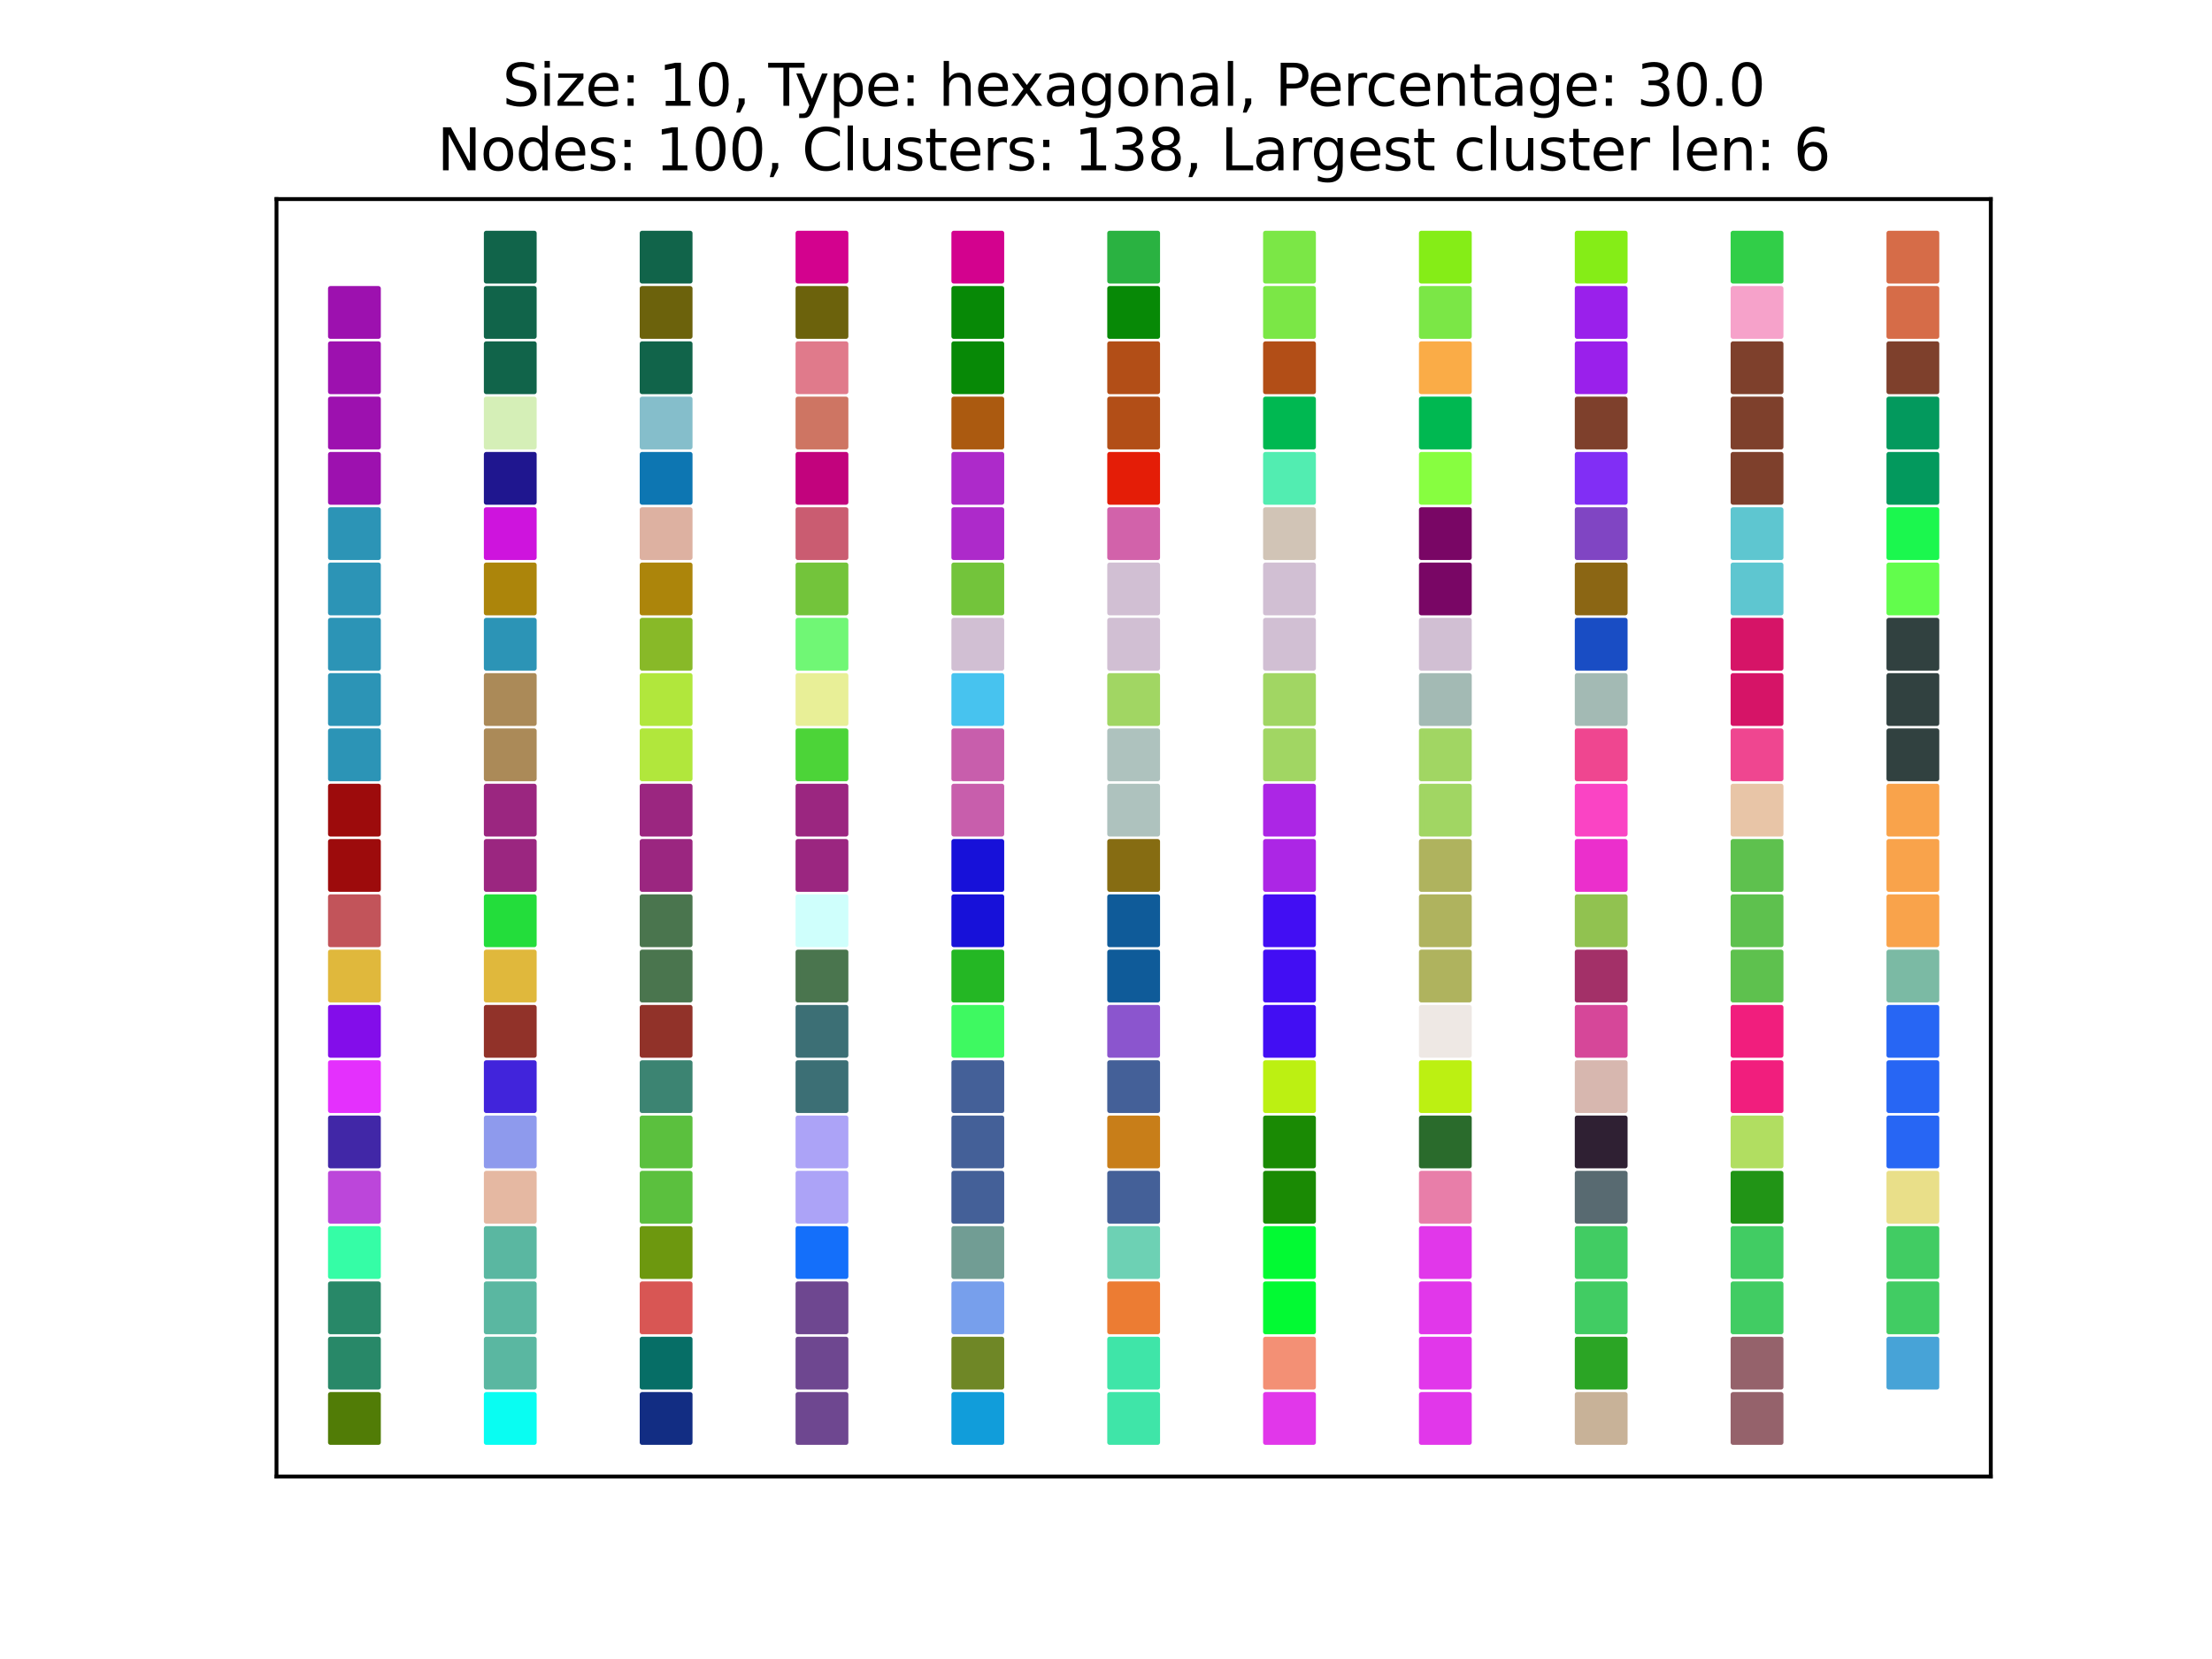 <?xml version="1.0" encoding="utf-8" standalone="no"?>
<!DOCTYPE svg PUBLIC "-//W3C//DTD SVG 1.1//EN"
  "http://www.w3.org/Graphics/SVG/1.1/DTD/svg11.dtd">
<svg xmlns:xlink="http://www.w3.org/1999/xlink" width="460.8pt" height="345.6pt" viewBox="0 0 460.8 345.6" xmlns="http://www.w3.org/2000/svg" version="1.1">
 <defs>
  <style type="text/css">*{stroke-linejoin: round; stroke-linecap: butt}</style>
 </defs>
 <g id="figure_1">
  <g id="patch_1">
   <path d="M 0 345.6 
L 460.8 345.6 
L 460.8 0 
L 0 0 
z
" style="fill: #ffffff"/>
  </g>
  <g id="axes_1">
   <g id="patch_2">
    <path d="M 57.6 307.584 
L 414.72 307.584 
L 414.72 41.472 
L 57.6 41.472 
z
" style="fill: #ffffff"/>
   </g>
   <g id="matplotlib.axis_1">
    <g id="xtick_1"/>
    <g id="xtick_2"/>
    <g id="xtick_3"/>
    <g id="xtick_4"/>
    <g id="xtick_5"/>
    <g id="xtick_6"/>
   </g>
   <g id="matplotlib.axis_2">
    <g id="ytick_1"/>
    <g id="ytick_2"/>
    <g id="ytick_3"/>
    <g id="ytick_4"/>
    <g id="ytick_5"/>
   </g>
   <g id="PathCollection_1">
    <defs>
     <path id="mcf771f93d7" d="M -5 5 
L 5 5 
L 5 -5 
L -5 -5 
z
" style="stroke: #517c06"/>
    </defs>
    <g clip-path="url(#pa2f1e9e09c)">
     <use xlink:href="#mcf771f93d7" x="73.833" y="295.488" style="fill: #517c06; stroke: #517c06"/>
    </g>
   </g>
   <g id="PathCollection_2">
    <defs>
     <path id="m4f92d1cfa8" d="M -5 5 
L 5 5 
L 5 -5 
L -5 -5 
z
" style="stroke: #288868"/>
    </defs>
    <g clip-path="url(#pa2f1e9e09c)">
     <use xlink:href="#m4f92d1cfa8" x="73.833" y="272.448" style="fill: #288868; stroke: #288868"/>
     <use xlink:href="#m4f92d1cfa8" x="73.833" y="283.968" style="fill: #288868; stroke: #288868"/>
    </g>
   </g>
   <g id="PathCollection_3">
    <defs>
     <path id="m05604885d3" d="M -5 5 
L 5 5 
L 5 -5 
L -5 -5 
z
" style="stroke: #35fda6"/>
    </defs>
    <g clip-path="url(#pa2f1e9e09c)">
     <use xlink:href="#m05604885d3" x="73.833" y="260.928" style="fill: #35fda6; stroke: #35fda6"/>
    </g>
   </g>
   <g id="PathCollection_4">
    <defs>
     <path id="mdd9837069d" d="M -5 5 
L 5 5 
L 5 -5 
L -5 -5 
z
" style="stroke: #bc46da"/>
    </defs>
    <g clip-path="url(#pa2f1e9e09c)">
     <use xlink:href="#mdd9837069d" x="73.833" y="249.408" style="fill: #bc46da; stroke: #bc46da"/>
    </g>
   </g>
   <g id="PathCollection_5">
    <defs>
     <path id="mc8b4d8cb7d" d="M -5 5 
L 5 5 
L 5 -5 
L -5 -5 
z
" style="stroke: #4127a7"/>
    </defs>
    <g clip-path="url(#pa2f1e9e09c)">
     <use xlink:href="#mc8b4d8cb7d" x="73.833" y="237.888" style="fill: #4127a7; stroke: #4127a7"/>
    </g>
   </g>
   <g id="PathCollection_6">
    <defs>
     <path id="m89656f0684" d="M -5 5 
L 5 5 
L 5 -5 
L -5 -5 
z
" style="stroke: #e430fd"/>
    </defs>
    <g clip-path="url(#pa2f1e9e09c)">
     <use xlink:href="#m89656f0684" x="73.833" y="226.368" style="fill: #e430fd; stroke: #e430fd"/>
    </g>
   </g>
   <g id="PathCollection_7">
    <defs>
     <path id="mba5aa3fd3f" d="M -5 5 
L 5 5 
L 5 -5 
L -5 -5 
z
" style="stroke: #830dea"/>
    </defs>
    <g clip-path="url(#pa2f1e9e09c)">
     <use xlink:href="#mba5aa3fd3f" x="73.833" y="214.848" style="fill: #830dea; stroke: #830dea"/>
    </g>
   </g>
   <g id="PathCollection_8">
    <defs>
     <path id="ma48ea31794" d="M -5 5 
L 5 5 
L 5 -5 
L -5 -5 
z
" style="stroke: #c2545a"/>
    </defs>
    <g clip-path="url(#pa2f1e9e09c)">
     <use xlink:href="#ma48ea31794" x="73.833" y="191.808" style="fill: #c2545a; stroke: #c2545a"/>
    </g>
   </g>
   <g id="PathCollection_9">
    <defs>
     <path id="mfb4dce9d23" d="M -5 5 
L 5 5 
L 5 -5 
L -5 -5 
z
" style="stroke: #9d0b0c"/>
    </defs>
    <g clip-path="url(#pa2f1e9e09c)">
     <use xlink:href="#mfb4dce9d23" x="73.833" y="168.768" style="fill: #9d0b0c; stroke: #9d0b0c"/>
     <use xlink:href="#mfb4dce9d23" x="73.833" y="180.288" style="fill: #9d0b0c; stroke: #9d0b0c"/>
    </g>
   </g>
   <g id="PathCollection_10">
    <defs>
     <path id="m051e1df55d" d="M -5 5 
L 5 5 
L 5 -5 
L -5 -5 
z
" style="stroke: #9d11af"/>
    </defs>
    <g clip-path="url(#pa2f1e9e09c)">
     <use xlink:href="#m051e1df55d" x="73.833" y="76.608" style="fill: #9d11af; stroke: #9d11af"/>
     <use xlink:href="#m051e1df55d" x="73.833" y="88.128" style="fill: #9d11af; stroke: #9d11af"/>
     <use xlink:href="#m051e1df55d" x="73.833" y="99.648" style="fill: #9d11af; stroke: #9d11af"/>
     <use xlink:href="#m051e1df55d" x="73.833" y="65.088" style="fill: #9d11af; stroke: #9d11af"/>
    </g>
   </g>
   <g id="PathCollection_11">
    <defs>
     <path id="md88b8bf893" d="M -5 5 
L 5 5 
L 5 -5 
L -5 -5 
z
" style="stroke: #09fdf2"/>
    </defs>
    <g clip-path="url(#pa2f1e9e09c)">
     <use xlink:href="#md88b8bf893" x="106.298" y="295.488" style="fill: #09fdf2; stroke: #09fdf2"/>
    </g>
   </g>
   <g id="PathCollection_12">
    <defs>
     <path id="me1e9033802" d="M -5 5 
L 5 5 
L 5 -5 
L -5 -5 
z
" style="stroke: #5ab7a1"/>
    </defs>
    <g clip-path="url(#pa2f1e9e09c)">
     <use xlink:href="#me1e9033802" x="106.298" y="272.448" style="fill: #5ab7a1; stroke: #5ab7a1"/>
     <use xlink:href="#me1e9033802" x="106.298" y="283.968" style="fill: #5ab7a1; stroke: #5ab7a1"/>
     <use xlink:href="#me1e9033802" x="106.298" y="260.928" style="fill: #5ab7a1; stroke: #5ab7a1"/>
    </g>
   </g>
   <g id="PathCollection_13">
    <defs>
     <path id="mbb85184cc7" d="M -5 5 
L 5 5 
L 5 -5 
L -5 -5 
z
" style="stroke: #e5b8a2"/>
    </defs>
    <g clip-path="url(#pa2f1e9e09c)">
     <use xlink:href="#mbb85184cc7" x="106.298" y="249.408" style="fill: #e5b8a2; stroke: #e5b8a2"/>
    </g>
   </g>
   <g id="PathCollection_14">
    <defs>
     <path id="m3a728fa81a" d="M -5 5 
L 5 5 
L 5 -5 
L -5 -5 
z
" style="stroke: #8e9aed"/>
    </defs>
    <g clip-path="url(#pa2f1e9e09c)">
     <use xlink:href="#m3a728fa81a" x="106.298" y="237.888" style="fill: #8e9aed; stroke: #8e9aed"/>
    </g>
   </g>
   <g id="PathCollection_15">
    <defs>
     <path id="me805daa26d" d="M -5 5 
L 5 5 
L 5 -5 
L -5 -5 
z
" style="stroke: #4124db"/>
    </defs>
    <g clip-path="url(#pa2f1e9e09c)">
     <use xlink:href="#me805daa26d" x="106.298" y="226.368" style="fill: #4124db; stroke: #4124db"/>
    </g>
   </g>
   <g id="PathCollection_16">
    <defs>
     <path id="m282b97e9ed" d="M -5 5 
L 5 5 
L 5 -5 
L -5 -5 
z
" style="stroke: #e0b83c"/>
    </defs>
    <g clip-path="url(#pa2f1e9e09c)">
     <use xlink:href="#m282b97e9ed" x="106.298" y="203.328" style="fill: #e0b83c; stroke: #e0b83c"/>
     <use xlink:href="#m282b97e9ed" x="73.833" y="203.328" style="fill: #e0b83c; stroke: #e0b83c"/>
    </g>
   </g>
   <g id="PathCollection_17">
    <defs>
     <path id="m7a3e9be46b" d="M -5 5 
L 5 5 
L 5 -5 
L -5 -5 
z
" style="stroke: #23dd3b"/>
    </defs>
    <g clip-path="url(#pa2f1e9e09c)">
     <use xlink:href="#m7a3e9be46b" x="106.298" y="191.808" style="fill: #23dd3b; stroke: #23dd3b"/>
    </g>
   </g>
   <g id="PathCollection_18">
    <defs>
     <path id="m0a411fab1e" d="M -5 5 
L 5 5 
L 5 -5 
L -5 -5 
z
" style="stroke: #ab8a58"/>
    </defs>
    <g clip-path="url(#pa2f1e9e09c)">
     <use xlink:href="#m0a411fab1e" x="106.298" y="145.728" style="fill: #ab8a58; stroke: #ab8a58"/>
     <use xlink:href="#m0a411fab1e" x="106.298" y="157.248" style="fill: #ab8a58; stroke: #ab8a58"/>
    </g>
   </g>
   <g id="PathCollection_19">
    <defs>
     <path id="mf0c8ab67a9" d="M -5 5 
L 5 5 
L 5 -5 
L -5 -5 
z
" style="stroke: #2c94b6"/>
    </defs>
    <g clip-path="url(#pa2f1e9e09c)">
     <use xlink:href="#mf0c8ab67a9" x="106.298" y="134.208" style="fill: #2c94b6; stroke: #2c94b6"/>
     <use xlink:href="#mf0c8ab67a9" x="73.833" y="134.208" style="fill: #2c94b6; stroke: #2c94b6"/>
     <use xlink:href="#mf0c8ab67a9" x="73.833" y="145.728" style="fill: #2c94b6; stroke: #2c94b6"/>
     <use xlink:href="#mf0c8ab67a9" x="73.833" y="157.248" style="fill: #2c94b6; stroke: #2c94b6"/>
     <use xlink:href="#mf0c8ab67a9" x="73.833" y="122.688" style="fill: #2c94b6; stroke: #2c94b6"/>
     <use xlink:href="#mf0c8ab67a9" x="73.833" y="111.168" style="fill: #2c94b6; stroke: #2c94b6"/>
    </g>
   </g>
   <g id="PathCollection_20">
    <defs>
     <path id="mc908519990" d="M -5 5 
L 5 5 
L 5 -5 
L -5 -5 
z
" style="stroke: #ce14dd"/>
    </defs>
    <g clip-path="url(#pa2f1e9e09c)">
     <use xlink:href="#mc908519990" x="106.298" y="111.168" style="fill: #ce14dd; stroke: #ce14dd"/>
    </g>
   </g>
   <g id="PathCollection_21">
    <defs>
     <path id="m6383e70a06" d="M -5 5 
L 5 5 
L 5 -5 
L -5 -5 
z
" style="stroke: #1f168f"/>
    </defs>
    <g clip-path="url(#pa2f1e9e09c)">
     <use xlink:href="#m6383e70a06" x="106.298" y="99.648" style="fill: #1f168f; stroke: #1f168f"/>
    </g>
   </g>
   <g id="PathCollection_22">
    <defs>
     <path id="m2dbc072b3c" d="M -5 5 
L 5 5 
L 5 -5 
L -5 -5 
z
" style="stroke: #d5efb7"/>
    </defs>
    <g clip-path="url(#pa2f1e9e09c)">
     <use xlink:href="#m2dbc072b3c" x="106.298" y="88.128" style="fill: #d5efb7; stroke: #d5efb7"/>
    </g>
   </g>
   <g id="PathCollection_23">
    <defs>
     <path id="m53449e1278" d="M -5 5 
L 5 5 
L 5 -5 
L -5 -5 
z
" style="stroke: #11644a"/>
    </defs>
    <g clip-path="url(#pa2f1e9e09c)">
     <use xlink:href="#m53449e1278" x="106.298" y="53.568" style="fill: #11644a; stroke: #11644a"/>
     <use xlink:href="#m53449e1278" x="138.764" y="53.568" style="fill: #11644a; stroke: #11644a"/>
     <use xlink:href="#m53449e1278" x="106.298" y="65.088" style="fill: #11644a; stroke: #11644a"/>
     <use xlink:href="#m53449e1278" x="106.298" y="76.608" style="fill: #11644a; stroke: #11644a"/>
     <use xlink:href="#m53449e1278" x="138.764" y="76.608" style="fill: #11644a; stroke: #11644a"/>
    </g>
   </g>
   <g id="PathCollection_24">
    <defs>
     <path id="m503f4c5f53" d="M -5 5 
L 5 5 
L 5 -5 
L -5 -5 
z
" style="stroke: #122d83"/>
    </defs>
    <g clip-path="url(#pa2f1e9e09c)">
     <use xlink:href="#m503f4c5f53" x="138.764" y="295.488" style="fill: #122d83; stroke: #122d83"/>
    </g>
   </g>
   <g id="PathCollection_25">
    <defs>
     <path id="mb2f0092f06" d="M -5 5 
L 5 5 
L 5 -5 
L -5 -5 
z
" style="stroke: #066e66"/>
    </defs>
    <g clip-path="url(#pa2f1e9e09c)">
     <use xlink:href="#mb2f0092f06" x="138.764" y="283.968" style="fill: #066e66; stroke: #066e66"/>
    </g>
   </g>
   <g id="PathCollection_26">
    <defs>
     <path id="m51e8d7e3b1" d="M -5 5 
L 5 5 
L 5 -5 
L -5 -5 
z
" style="stroke: #d85654"/>
    </defs>
    <g clip-path="url(#pa2f1e9e09c)">
     <use xlink:href="#m51e8d7e3b1" x="138.764" y="272.448" style="fill: #d85654; stroke: #d85654"/>
    </g>
   </g>
   <g id="PathCollection_27">
    <defs>
     <path id="meaf26905b6" d="M -5 5 
L 5 5 
L 5 -5 
L -5 -5 
z
" style="stroke: #6d980f"/>
    </defs>
    <g clip-path="url(#pa2f1e9e09c)">
     <use xlink:href="#meaf26905b6" x="138.764" y="260.928" style="fill: #6d980f; stroke: #6d980f"/>
    </g>
   </g>
   <g id="PathCollection_28">
    <defs>
     <path id="m4c8ddf388d" d="M -5 5 
L 5 5 
L 5 -5 
L -5 -5 
z
" style="stroke: #5bc03e"/>
    </defs>
    <g clip-path="url(#pa2f1e9e09c)">
     <use xlink:href="#m4c8ddf388d" x="138.764" y="237.888" style="fill: #5bc03e; stroke: #5bc03e"/>
     <use xlink:href="#m4c8ddf388d" x="138.764" y="249.408" style="fill: #5bc03e; stroke: #5bc03e"/>
    </g>
   </g>
   <g id="PathCollection_29">
    <defs>
     <path id="mc78a43dedb" d="M -5 5 
L 5 5 
L 5 -5 
L -5 -5 
z
" style="stroke: #3c8472"/>
    </defs>
    <g clip-path="url(#pa2f1e9e09c)">
     <use xlink:href="#mc78a43dedb" x="138.764" y="226.368" style="fill: #3c8472; stroke: #3c8472"/>
    </g>
   </g>
   <g id="PathCollection_30">
    <defs>
     <path id="m7e2f0d9af1" d="M -5 5 
L 5 5 
L 5 -5 
L -5 -5 
z
" style="stroke: #913229"/>
    </defs>
    <g clip-path="url(#pa2f1e9e09c)">
     <use xlink:href="#m7e2f0d9af1" x="138.764" y="214.848" style="fill: #913229; stroke: #913229"/>
     <use xlink:href="#m7e2f0d9af1" x="106.298" y="214.848" style="fill: #913229; stroke: #913229"/>
    </g>
   </g>
   <g id="PathCollection_31">
    <defs>
     <path id="m1872186c92" d="M -5 5 
L 5 5 
L 5 -5 
L -5 -5 
z
" style="stroke: #4a754e"/>
    </defs>
    <g clip-path="url(#pa2f1e9e09c)">
     <use xlink:href="#m1872186c92" x="138.764" y="191.808" style="fill: #4a754e; stroke: #4a754e"/>
     <use xlink:href="#m1872186c92" x="138.764" y="203.328" style="fill: #4a754e; stroke: #4a754e"/>
     <use xlink:href="#m1872186c92" x="171.229" y="203.328" style="fill: #4a754e; stroke: #4a754e"/>
    </g>
   </g>
   <g id="PathCollection_32">
    <defs>
     <path id="mb489248ad8" d="M -5 5 
L 5 5 
L 5 -5 
L -5 -5 
z
" style="stroke: #9b2680"/>
    </defs>
    <g clip-path="url(#pa2f1e9e09c)">
     <use xlink:href="#mb489248ad8" x="106.298" y="168.768" style="fill: #9b2680; stroke: #9b2680"/>
     <use xlink:href="#mb489248ad8" x="106.298" y="180.288" style="fill: #9b2680; stroke: #9b2680"/>
     <use xlink:href="#mb489248ad8" x="138.764" y="168.768" style="fill: #9b2680; stroke: #9b2680"/>
     <use xlink:href="#mb489248ad8" x="138.764" y="180.288" style="fill: #9b2680; stroke: #9b2680"/>
     <use xlink:href="#mb489248ad8" x="171.229" y="180.288" style="fill: #9b2680; stroke: #9b2680"/>
     <use xlink:href="#mb489248ad8" x="171.229" y="168.768" style="fill: #9b2680; stroke: #9b2680"/>
    </g>
   </g>
   <g id="PathCollection_33">
    <defs>
     <path id="m9389b94398" d="M -5 5 
L 5 5 
L 5 -5 
L -5 -5 
z
" style="stroke: #b1e73c"/>
    </defs>
    <g clip-path="url(#pa2f1e9e09c)">
     <use xlink:href="#m9389b94398" x="138.764" y="145.728" style="fill: #b1e73c; stroke: #b1e73c"/>
     <use xlink:href="#m9389b94398" x="138.764" y="157.248" style="fill: #b1e73c; stroke: #b1e73c"/>
    </g>
   </g>
   <g id="PathCollection_34">
    <defs>
     <path id="mefe863dec9" d="M -5 5 
L 5 5 
L 5 -5 
L -5 -5 
z
" style="stroke: #88b928"/>
    </defs>
    <g clip-path="url(#pa2f1e9e09c)">
     <use xlink:href="#mefe863dec9" x="138.764" y="134.208" style="fill: #88b928; stroke: #88b928"/>
    </g>
   </g>
   <g id="PathCollection_35">
    <defs>
     <path id="m2cd55b0eb9" d="M -5 5 
L 5 5 
L 5 -5 
L -5 -5 
z
" style="stroke: #ac850b"/>
    </defs>
    <g clip-path="url(#pa2f1e9e09c)">
     <use xlink:href="#m2cd55b0eb9" x="138.764" y="122.688" style="fill: #ac850b; stroke: #ac850b"/>
     <use xlink:href="#m2cd55b0eb9" x="106.298" y="122.688" style="fill: #ac850b; stroke: #ac850b"/>
    </g>
   </g>
   <g id="PathCollection_36">
    <defs>
     <path id="mee50322ff7" d="M -5 5 
L 5 5 
L 5 -5 
L -5 -5 
z
" style="stroke: #ddb1a1"/>
    </defs>
    <g clip-path="url(#pa2f1e9e09c)">
     <use xlink:href="#mee50322ff7" x="138.764" y="111.168" style="fill: #ddb1a1; stroke: #ddb1a1"/>
    </g>
   </g>
   <g id="PathCollection_37">
    <defs>
     <path id="m93b86e8d8a" d="M -5 5 
L 5 5 
L 5 -5 
L -5 -5 
z
" style="stroke: #0d76b2"/>
    </defs>
    <g clip-path="url(#pa2f1e9e09c)">
     <use xlink:href="#m93b86e8d8a" x="138.764" y="99.648" style="fill: #0d76b2; stroke: #0d76b2"/>
    </g>
   </g>
   <g id="PathCollection_38">
    <defs>
     <path id="m89015dc82f" d="M -5 5 
L 5 5 
L 5 -5 
L -5 -5 
z
" style="stroke: #85becb"/>
    </defs>
    <g clip-path="url(#pa2f1e9e09c)">
     <use xlink:href="#m89015dc82f" x="138.764" y="88.128" style="fill: #85becb; stroke: #85becb"/>
    </g>
   </g>
   <g id="PathCollection_39">
    <defs>
     <path id="mf3af030e02" d="M -5 5 
L 5 5 
L 5 -5 
L -5 -5 
z
" style="stroke: #6e4790"/>
    </defs>
    <g clip-path="url(#pa2f1e9e09c)">
     <use xlink:href="#mf3af030e02" x="171.229" y="283.968" style="fill: #6e4790; stroke: #6e4790"/>
     <use xlink:href="#mf3af030e02" x="171.229" y="295.488" style="fill: #6e4790; stroke: #6e4790"/>
     <use xlink:href="#mf3af030e02" x="171.229" y="272.448" style="fill: #6e4790; stroke: #6e4790"/>
    </g>
   </g>
   <g id="PathCollection_40">
    <defs>
     <path id="maed73f9bb5" d="M -5 5 
L 5 5 
L 5 -5 
L -5 -5 
z
" style="stroke: #146ffa"/>
    </defs>
    <g clip-path="url(#pa2f1e9e09c)">
     <use xlink:href="#maed73f9bb5" x="171.229" y="260.928" style="fill: #146ffa; stroke: #146ffa"/>
    </g>
   </g>
   <g id="PathCollection_41">
    <defs>
     <path id="mfe6dd9fd85" d="M -5 5 
L 5 5 
L 5 -5 
L -5 -5 
z
" style="stroke: #aca3f7"/>
    </defs>
    <g clip-path="url(#pa2f1e9e09c)">
     <use xlink:href="#mfe6dd9fd85" x="171.229" y="237.888" style="fill: #aca3f7; stroke: #aca3f7"/>
     <use xlink:href="#mfe6dd9fd85" x="171.229" y="249.408" style="fill: #aca3f7; stroke: #aca3f7"/>
    </g>
   </g>
   <g id="PathCollection_42">
    <defs>
     <path id="mc7ab6fca32" d="M -5 5 
L 5 5 
L 5 -5 
L -5 -5 
z
" style="stroke: #3c6f75"/>
    </defs>
    <g clip-path="url(#pa2f1e9e09c)">
     <use xlink:href="#mc7ab6fca32" x="171.229" y="214.848" style="fill: #3c6f75; stroke: #3c6f75"/>
     <use xlink:href="#mc7ab6fca32" x="171.229" y="226.368" style="fill: #3c6f75; stroke: #3c6f75"/>
    </g>
   </g>
   <g id="PathCollection_43">
    <defs>
     <path id="m70936db87a" d="M -5 5 
L 5 5 
L 5 -5 
L -5 -5 
z
" style="stroke: #cffffc"/>
    </defs>
    <g clip-path="url(#pa2f1e9e09c)">
     <use xlink:href="#m70936db87a" x="171.229" y="191.808" style="fill: #cffffc; stroke: #cffffc"/>
    </g>
   </g>
   <g id="PathCollection_44">
    <defs>
     <path id="m411b071499" d="M -5 5 
L 5 5 
L 5 -5 
L -5 -5 
z
" style="stroke: #4cd438"/>
    </defs>
    <g clip-path="url(#pa2f1e9e09c)">
     <use xlink:href="#m411b071499" x="171.229" y="157.248" style="fill: #4cd438; stroke: #4cd438"/>
    </g>
   </g>
   <g id="PathCollection_45">
    <defs>
     <path id="me6a3790f5a" d="M -5 5 
L 5 5 
L 5 -5 
L -5 -5 
z
" style="stroke: #e8ef97"/>
    </defs>
    <g clip-path="url(#pa2f1e9e09c)">
     <use xlink:href="#me6a3790f5a" x="171.229" y="145.728" style="fill: #e8ef97; stroke: #e8ef97"/>
    </g>
   </g>
   <g id="PathCollection_46">
    <defs>
     <path id="me7d31b33a0" d="M -5 5 
L 5 5 
L 5 -5 
L -5 -5 
z
" style="stroke: #70f775"/>
    </defs>
    <g clip-path="url(#pa2f1e9e09c)">
     <use xlink:href="#me7d31b33a0" x="171.229" y="134.208" style="fill: #70f775; stroke: #70f775"/>
    </g>
   </g>
   <g id="PathCollection_47">
    <defs>
     <path id="mefc103c472" d="M -5 5 
L 5 5 
L 5 -5 
L -5 -5 
z
" style="stroke: #ca5c71"/>
    </defs>
    <g clip-path="url(#pa2f1e9e09c)">
     <use xlink:href="#mefc103c472" x="171.229" y="111.168" style="fill: #ca5c71; stroke: #ca5c71"/>
    </g>
   </g>
   <g id="PathCollection_48">
    <defs>
     <path id="m800fcd8dcc" d="M -5 5 
L 5 5 
L 5 -5 
L -5 -5 
z
" style="stroke: #c2037d"/>
    </defs>
    <g clip-path="url(#pa2f1e9e09c)">
     <use xlink:href="#m800fcd8dcc" x="171.229" y="99.648" style="fill: #c2037d; stroke: #c2037d"/>
    </g>
   </g>
   <g id="PathCollection_49">
    <defs>
     <path id="m6e764ee715" d="M -5 5 
L 5 5 
L 5 -5 
L -5 -5 
z
" style="stroke: #ce7563"/>
    </defs>
    <g clip-path="url(#pa2f1e9e09c)">
     <use xlink:href="#m6e764ee715" x="171.229" y="88.128" style="fill: #ce7563; stroke: #ce7563"/>
    </g>
   </g>
   <g id="PathCollection_50">
    <defs>
     <path id="m02beb97fee" d="M -5 5 
L 5 5 
L 5 -5 
L -5 -5 
z
" style="stroke: #e07a8b"/>
    </defs>
    <g clip-path="url(#pa2f1e9e09c)">
     <use xlink:href="#m02beb97fee" x="171.229" y="76.608" style="fill: #e07a8b; stroke: #e07a8b"/>
    </g>
   </g>
   <g id="PathCollection_51">
    <defs>
     <path id="m46d47bbd45" d="M -5 5 
L 5 5 
L 5 -5 
L -5 -5 
z
" style="stroke: #6c620c"/>
    </defs>
    <g clip-path="url(#pa2f1e9e09c)">
     <use xlink:href="#m46d47bbd45" x="171.229" y="65.088" style="fill: #6c620c; stroke: #6c620c"/>
     <use xlink:href="#m46d47bbd45" x="138.764" y="65.088" style="fill: #6c620c; stroke: #6c620c"/>
    </g>
   </g>
   <g id="PathCollection_52">
    <defs>
     <path id="m31ce557b31" d="M -5 5 
L 5 5 
L 5 -5 
L -5 -5 
z
" style="stroke: #119dda"/>
    </defs>
    <g clip-path="url(#pa2f1e9e09c)">
     <use xlink:href="#m31ce557b31" x="203.695" y="295.488" style="fill: #119dda; stroke: #119dda"/>
    </g>
   </g>
   <g id="PathCollection_53">
    <defs>
     <path id="m9ad2bc7334" d="M -5 5 
L 5 5 
L 5 -5 
L -5 -5 
z
" style="stroke: #6f8726"/>
    </defs>
    <g clip-path="url(#pa2f1e9e09c)">
     <use xlink:href="#m9ad2bc7334" x="203.695" y="283.968" style="fill: #6f8726; stroke: #6f8726"/>
    </g>
   </g>
   <g id="PathCollection_54">
    <defs>
     <path id="mf6191a78f6" d="M -5 5 
L 5 5 
L 5 -5 
L -5 -5 
z
" style="stroke: #779fec"/>
    </defs>
    <g clip-path="url(#pa2f1e9e09c)">
     <use xlink:href="#mf6191a78f6" x="203.695" y="272.448" style="fill: #779fec; stroke: #779fec"/>
    </g>
   </g>
   <g id="PathCollection_55">
    <defs>
     <path id="meab16dec6b" d="M -5 5 
L 5 5 
L 5 -5 
L -5 -5 
z
" style="stroke: #719d94"/>
    </defs>
    <g clip-path="url(#pa2f1e9e09c)">
     <use xlink:href="#meab16dec6b" x="203.695" y="260.928" style="fill: #719d94; stroke: #719d94"/>
    </g>
   </g>
   <g id="PathCollection_56">
    <defs>
     <path id="m26cac5bba3" d="M -5 5 
L 5 5 
L 5 -5 
L -5 -5 
z
" style="stroke: #3ef961"/>
    </defs>
    <g clip-path="url(#pa2f1e9e09c)">
     <use xlink:href="#m26cac5bba3" x="203.695" y="214.848" style="fill: #3ef961; stroke: #3ef961"/>
    </g>
   </g>
   <g id="PathCollection_57">
    <defs>
     <path id="m53d5be5f91" d="M -5 5 
L 5 5 
L 5 -5 
L -5 -5 
z
" style="stroke: #24b724"/>
    </defs>
    <g clip-path="url(#pa2f1e9e09c)">
     <use xlink:href="#m53d5be5f91" x="203.695" y="203.328" style="fill: #24b724; stroke: #24b724"/>
    </g>
   </g>
   <g id="PathCollection_58">
    <defs>
     <path id="m2393bc56f6" d="M -5 5 
L 5 5 
L 5 -5 
L -5 -5 
z
" style="stroke: #1711d9"/>
    </defs>
    <g clip-path="url(#pa2f1e9e09c)">
     <use xlink:href="#m2393bc56f6" x="203.695" y="180.288" style="fill: #1711d9; stroke: #1711d9"/>
     <use xlink:href="#m2393bc56f6" x="203.695" y="191.808" style="fill: #1711d9; stroke: #1711d9"/>
    </g>
   </g>
   <g id="PathCollection_59">
    <defs>
     <path id="md4e89fe2e3" d="M -5 5 
L 5 5 
L 5 -5 
L -5 -5 
z
" style="stroke: #c85eac"/>
    </defs>
    <g clip-path="url(#pa2f1e9e09c)">
     <use xlink:href="#md4e89fe2e3" x="203.695" y="157.248" style="fill: #c85eac; stroke: #c85eac"/>
     <use xlink:href="#md4e89fe2e3" x="203.695" y="168.768" style="fill: #c85eac; stroke: #c85eac"/>
    </g>
   </g>
   <g id="PathCollection_60">
    <defs>
     <path id="m7e8500f783" d="M -5 5 
L 5 5 
L 5 -5 
L -5 -5 
z
" style="stroke: #47c3ef"/>
    </defs>
    <g clip-path="url(#pa2f1e9e09c)">
     <use xlink:href="#m7e8500f783" x="203.695" y="145.728" style="fill: #47c3ef; stroke: #47c3ef"/>
    </g>
   </g>
   <g id="PathCollection_61">
    <defs>
     <path id="mb4554cf6af" d="M -5 5 
L 5 5 
L 5 -5 
L -5 -5 
z
" style="stroke: #73c43b"/>
    </defs>
    <g clip-path="url(#pa2f1e9e09c)">
     <use xlink:href="#mb4554cf6af" x="203.695" y="122.688" style="fill: #73c43b; stroke: #73c43b"/>
     <use xlink:href="#mb4554cf6af" x="171.229" y="122.688" style="fill: #73c43b; stroke: #73c43b"/>
    </g>
   </g>
   <g id="PathCollection_62">
    <defs>
     <path id="m677540797a" d="M -5 5 
L 5 5 
L 5 -5 
L -5 -5 
z
" style="stroke: #ad2aca"/>
    </defs>
    <g clip-path="url(#pa2f1e9e09c)">
     <use xlink:href="#m677540797a" x="203.695" y="99.648" style="fill: #ad2aca; stroke: #ad2aca"/>
     <use xlink:href="#m677540797a" x="203.695" y="111.168" style="fill: #ad2aca; stroke: #ad2aca"/>
    </g>
   </g>
   <g id="PathCollection_63">
    <defs>
     <path id="maab330126a" d="M -5 5 
L 5 5 
L 5 -5 
L -5 -5 
z
" style="stroke: #ab5a10"/>
    </defs>
    <g clip-path="url(#pa2f1e9e09c)">
     <use xlink:href="#maab330126a" x="203.695" y="88.128" style="fill: #ab5a10; stroke: #ab5a10"/>
    </g>
   </g>
   <g id="PathCollection_64">
    <defs>
     <path id="m19330937ae" d="M -5 5 
L 5 5 
L 5 -5 
L -5 -5 
z
" style="stroke: #d3028e"/>
    </defs>
    <g clip-path="url(#pa2f1e9e09c)">
     <use xlink:href="#m19330937ae" x="203.695" y="53.568" style="fill: #d3028e; stroke: #d3028e"/>
     <use xlink:href="#m19330937ae" x="171.229" y="53.568" style="fill: #d3028e; stroke: #d3028e"/>
    </g>
   </g>
   <g id="PathCollection_65">
    <defs>
     <path id="m3313aace4d" d="M -5 5 
L 5 5 
L 5 -5 
L -5 -5 
z
" style="stroke: #3fe5a8"/>
    </defs>
    <g clip-path="url(#pa2f1e9e09c)">
     <use xlink:href="#m3313aace4d" x="236.16" y="283.968" style="fill: #3fe5a8; stroke: #3fe5a8"/>
     <use xlink:href="#m3313aace4d" x="236.16" y="295.488" style="fill: #3fe5a8; stroke: #3fe5a8"/>
    </g>
   </g>
   <g id="PathCollection_66">
    <defs>
     <path id="m2b4c2b967b" d="M -5 5 
L 5 5 
L 5 -5 
L -5 -5 
z
" style="stroke: #ec7c33"/>
    </defs>
    <g clip-path="url(#pa2f1e9e09c)">
     <use xlink:href="#m2b4c2b967b" x="236.16" y="272.448" style="fill: #ec7c33; stroke: #ec7c33"/>
    </g>
   </g>
   <g id="PathCollection_67">
    <defs>
     <path id="mfef88860e7" d="M -5 5 
L 5 5 
L 5 -5 
L -5 -5 
z
" style="stroke: #6dd1b4"/>
    </defs>
    <g clip-path="url(#pa2f1e9e09c)">
     <use xlink:href="#mfef88860e7" x="236.16" y="260.928" style="fill: #6dd1b4; stroke: #6dd1b4"/>
    </g>
   </g>
   <g id="PathCollection_68">
    <defs>
     <path id="m70220a40f8" d="M -5 5 
L 5 5 
L 5 -5 
L -5 -5 
z
" style="stroke: #c87e19"/>
    </defs>
    <g clip-path="url(#pa2f1e9e09c)">
     <use xlink:href="#m70220a40f8" x="236.16" y="237.888" style="fill: #c87e19; stroke: #c87e19"/>
    </g>
   </g>
   <g id="PathCollection_69">
    <defs>
     <path id="m36202366a7" d="M -5 5 
L 5 5 
L 5 -5 
L -5 -5 
z
" style="stroke: #446098"/>
    </defs>
    <g clip-path="url(#pa2f1e9e09c)">
     <use xlink:href="#m36202366a7" x="236.16" y="226.368" style="fill: #446098; stroke: #446098"/>
     <use xlink:href="#m36202366a7" x="203.695" y="226.368" style="fill: #446098; stroke: #446098"/>
     <use xlink:href="#m36202366a7" x="203.695" y="237.888" style="fill: #446098; stroke: #446098"/>
     <use xlink:href="#m36202366a7" x="203.695" y="249.408" style="fill: #446098; stroke: #446098"/>
     <use xlink:href="#m36202366a7" x="236.16" y="249.408" style="fill: #446098; stroke: #446098"/>
    </g>
   </g>
   <g id="PathCollection_70">
    <defs>
     <path id="m8f1bae754f" d="M -5 5 
L 5 5 
L 5 -5 
L -5 -5 
z
" style="stroke: #8b55ce"/>
    </defs>
    <g clip-path="url(#pa2f1e9e09c)">
     <use xlink:href="#m8f1bae754f" x="236.16" y="214.848" style="fill: #8b55ce; stroke: #8b55ce"/>
    </g>
   </g>
   <g id="PathCollection_71">
    <defs>
     <path id="mc7495955f0" d="M -5 5 
L 5 5 
L 5 -5 
L -5 -5 
z
" style="stroke: #0f5b99"/>
    </defs>
    <g clip-path="url(#pa2f1e9e09c)">
     <use xlink:href="#mc7495955f0" x="236.16" y="191.808" style="fill: #0f5b99; stroke: #0f5b99"/>
     <use xlink:href="#mc7495955f0" x="236.16" y="203.328" style="fill: #0f5b99; stroke: #0f5b99"/>
    </g>
   </g>
   <g id="PathCollection_72">
    <defs>
     <path id="mfb07ed5e2b" d="M -5 5 
L 5 5 
L 5 -5 
L -5 -5 
z
" style="stroke: #866c12"/>
    </defs>
    <g clip-path="url(#pa2f1e9e09c)">
     <use xlink:href="#mfb07ed5e2b" x="236.16" y="180.288" style="fill: #866c12; stroke: #866c12"/>
    </g>
   </g>
   <g id="PathCollection_73">
    <defs>
     <path id="md3ec874f2b" d="M -5 5 
L 5 5 
L 5 -5 
L -5 -5 
z
" style="stroke: #aec2be"/>
    </defs>
    <g clip-path="url(#pa2f1e9e09c)">
     <use xlink:href="#md3ec874f2b" x="236.16" y="157.248" style="fill: #aec2be; stroke: #aec2be"/>
     <use xlink:href="#md3ec874f2b" x="236.16" y="168.768" style="fill: #aec2be; stroke: #aec2be"/>
    </g>
   </g>
   <g id="PathCollection_74">
    <defs>
     <path id="m3aad0104fd" d="M -5 5 
L 5 5 
L 5 -5 
L -5 -5 
z
" style="stroke: #d262aa"/>
    </defs>
    <g clip-path="url(#pa2f1e9e09c)">
     <use xlink:href="#m3aad0104fd" x="236.16" y="111.168" style="fill: #d262aa; stroke: #d262aa"/>
    </g>
   </g>
   <g id="PathCollection_75">
    <defs>
     <path id="m26ab7df3a8" d="M -5 5 
L 5 5 
L 5 -5 
L -5 -5 
z
" style="stroke: #e41d07"/>
    </defs>
    <g clip-path="url(#pa2f1e9e09c)">
     <use xlink:href="#m26ab7df3a8" x="236.16" y="99.648" style="fill: #e41d07; stroke: #e41d07"/>
    </g>
   </g>
   <g id="PathCollection_76">
    <defs>
     <path id="m532f1bcfc3" d="M -5 5 
L 5 5 
L 5 -5 
L -5 -5 
z
" style="stroke: #078906"/>
    </defs>
    <g clip-path="url(#pa2f1e9e09c)">
     <use xlink:href="#m532f1bcfc3" x="236.16" y="65.088" style="fill: #078906; stroke: #078906"/>
     <use xlink:href="#m532f1bcfc3" x="203.695" y="65.088" style="fill: #078906; stroke: #078906"/>
     <use xlink:href="#m532f1bcfc3" x="203.695" y="76.608" style="fill: #078906; stroke: #078906"/>
    </g>
   </g>
   <g id="PathCollection_77">
    <defs>
     <path id="m364b32c2ef" d="M -5 5 
L 5 5 
L 5 -5 
L -5 -5 
z
" style="stroke: #2ab241"/>
    </defs>
    <g clip-path="url(#pa2f1e9e09c)">
     <use xlink:href="#m364b32c2ef" x="236.16" y="53.568" style="fill: #2ab241; stroke: #2ab241"/>
    </g>
   </g>
   <g id="PathCollection_78">
    <defs>
     <path id="m6e6adebb6e" d="M -5 5 
L 5 5 
L 5 -5 
L -5 -5 
z
" style="stroke: #f39075"/>
    </defs>
    <g clip-path="url(#pa2f1e9e09c)">
     <use xlink:href="#m6e6adebb6e" x="268.625" y="283.968" style="fill: #f39075; stroke: #f39075"/>
    </g>
   </g>
   <g id="PathCollection_79">
    <defs>
     <path id="mf7de7c2c7f" d="M -5 5 
L 5 5 
L 5 -5 
L -5 -5 
z
" style="stroke: #02fa33"/>
    </defs>
    <g clip-path="url(#pa2f1e9e09c)">
     <use xlink:href="#mf7de7c2c7f" x="268.625" y="260.928" style="fill: #02fa33; stroke: #02fa33"/>
     <use xlink:href="#mf7de7c2c7f" x="268.625" y="272.448" style="fill: #02fa33; stroke: #02fa33"/>
    </g>
   </g>
   <g id="PathCollection_80">
    <defs>
     <path id="m61f40dc197" d="M -5 5 
L 5 5 
L 5 -5 
L -5 -5 
z
" style="stroke: #1a8a04"/>
    </defs>
    <g clip-path="url(#pa2f1e9e09c)">
     <use xlink:href="#m61f40dc197" x="268.625" y="237.888" style="fill: #1a8a04; stroke: #1a8a04"/>
     <use xlink:href="#m61f40dc197" x="268.625" y="249.408" style="fill: #1a8a04; stroke: #1a8a04"/>
    </g>
   </g>
   <g id="PathCollection_81">
    <defs>
     <path id="m8208ec8cc2" d="M -5 5 
L 5 5 
L 5 -5 
L -5 -5 
z
" style="stroke: #420ef3"/>
    </defs>
    <g clip-path="url(#pa2f1e9e09c)">
     <use xlink:href="#m8208ec8cc2" x="268.625" y="191.808" style="fill: #420ef3; stroke: #420ef3"/>
     <use xlink:href="#m8208ec8cc2" x="268.625" y="203.328" style="fill: #420ef3; stroke: #420ef3"/>
     <use xlink:href="#m8208ec8cc2" x="268.625" y="214.848" style="fill: #420ef3; stroke: #420ef3"/>
    </g>
   </g>
   <g id="PathCollection_82">
    <defs>
     <path id="m8c396a9d7b" d="M -5 5 
L 5 5 
L 5 -5 
L -5 -5 
z
" style="stroke: #ac26e5"/>
    </defs>
    <g clip-path="url(#pa2f1e9e09c)">
     <use xlink:href="#m8c396a9d7b" x="268.625" y="168.768" style="fill: #ac26e5; stroke: #ac26e5"/>
     <use xlink:href="#m8c396a9d7b" x="268.625" y="180.288" style="fill: #ac26e5; stroke: #ac26e5"/>
    </g>
   </g>
   <g id="PathCollection_83">
    <defs>
     <path id="m761a08b648" d="M -5 5 
L 5 5 
L 5 -5 
L -5 -5 
z
" style="stroke: #d1bfd3"/>
    </defs>
    <g clip-path="url(#pa2f1e9e09c)">
     <use xlink:href="#m761a08b648" x="268.625" y="122.688" style="fill: #d1bfd3; stroke: #d1bfd3"/>
     <use xlink:href="#m761a08b648" x="268.625" y="134.208" style="fill: #d1bfd3; stroke: #d1bfd3"/>
     <use xlink:href="#m761a08b648" x="236.16" y="122.688" style="fill: #d1bfd3; stroke: #d1bfd3"/>
     <use xlink:href="#m761a08b648" x="236.16" y="134.208" style="fill: #d1bfd3; stroke: #d1bfd3"/>
     <use xlink:href="#m761a08b648" x="203.695" y="134.208" style="fill: #d1bfd3; stroke: #d1bfd3"/>
     <use xlink:href="#m761a08b648" x="301.091" y="134.208" style="fill: #d1bfd3; stroke: #d1bfd3"/>
    </g>
   </g>
   <g id="PathCollection_84">
    <defs>
     <path id="mf75964cf64" d="M -5 5 
L 5 5 
L 5 -5 
L -5 -5 
z
" style="stroke: #d1c4b6"/>
    </defs>
    <g clip-path="url(#pa2f1e9e09c)">
     <use xlink:href="#mf75964cf64" x="268.625" y="111.168" style="fill: #d1c4b6; stroke: #d1c4b6"/>
    </g>
   </g>
   <g id="PathCollection_85">
    <defs>
     <path id="md221bc86b0" d="M -5 5 
L 5 5 
L 5 -5 
L -5 -5 
z
" style="stroke: #52edb1"/>
    </defs>
    <g clip-path="url(#pa2f1e9e09c)">
     <use xlink:href="#md221bc86b0" x="268.625" y="99.648" style="fill: #52edb1; stroke: #52edb1"/>
    </g>
   </g>
   <g id="PathCollection_86">
    <defs>
     <path id="m3e661a5a53" d="M -5 5 
L 5 5 
L 5 -5 
L -5 -5 
z
" style="stroke: #b24e17"/>
    </defs>
    <g clip-path="url(#pa2f1e9e09c)">
     <use xlink:href="#m3e661a5a53" x="268.625" y="76.608" style="fill: #b24e17; stroke: #b24e17"/>
     <use xlink:href="#m3e661a5a53" x="236.16" y="76.608" style="fill: #b24e17; stroke: #b24e17"/>
     <use xlink:href="#m3e661a5a53" x="236.16" y="88.128" style="fill: #b24e17; stroke: #b24e17"/>
    </g>
   </g>
   <g id="PathCollection_87">
    <defs>
     <path id="mc3a17aea40" d="M -5 5 
L 5 5 
L 5 -5 
L -5 -5 
z
" style="stroke: #e137ea"/>
    </defs>
    <g clip-path="url(#pa2f1e9e09c)">
     <use xlink:href="#mc3a17aea40" x="301.091" y="283.968" style="fill: #e137ea; stroke: #e137ea"/>
     <use xlink:href="#mc3a17aea40" x="301.091" y="295.488" style="fill: #e137ea; stroke: #e137ea"/>
     <use xlink:href="#mc3a17aea40" x="268.625" y="295.488" style="fill: #e137ea; stroke: #e137ea"/>
     <use xlink:href="#mc3a17aea40" x="301.091" y="272.448" style="fill: #e137ea; stroke: #e137ea"/>
     <use xlink:href="#mc3a17aea40" x="301.091" y="260.928" style="fill: #e137ea; stroke: #e137ea"/>
    </g>
   </g>
   <g id="PathCollection_88">
    <defs>
     <path id="m49d45a8305" d="M -5 5 
L 5 5 
L 5 -5 
L -5 -5 
z
" style="stroke: #e87ea9"/>
    </defs>
    <g clip-path="url(#pa2f1e9e09c)">
     <use xlink:href="#m49d45a8305" x="301.091" y="249.408" style="fill: #e87ea9; stroke: #e87ea9"/>
    </g>
   </g>
   <g id="PathCollection_89">
    <defs>
     <path id="me9a4cac198" d="M -5 5 
L 5 5 
L 5 -5 
L -5 -5 
z
" style="stroke: #2a6b2c"/>
    </defs>
    <g clip-path="url(#pa2f1e9e09c)">
     <use xlink:href="#me9a4cac198" x="301.091" y="237.888" style="fill: #2a6b2c; stroke: #2a6b2c"/>
    </g>
   </g>
   <g id="PathCollection_90">
    <defs>
     <path id="mdb2be5e529" d="M -5 5 
L 5 5 
L 5 -5 
L -5 -5 
z
" style="stroke: #bcf012"/>
    </defs>
    <g clip-path="url(#pa2f1e9e09c)">
     <use xlink:href="#mdb2be5e529" x="301.091" y="226.368" style="fill: #bcf012; stroke: #bcf012"/>
     <use xlink:href="#mdb2be5e529" x="268.625" y="226.368" style="fill: #bcf012; stroke: #bcf012"/>
    </g>
   </g>
   <g id="PathCollection_91">
    <defs>
     <path id="m75479075b7" d="M -5 5 
L 5 5 
L 5 -5 
L -5 -5 
z
" style="stroke: #eee8e4"/>
    </defs>
    <g clip-path="url(#pa2f1e9e09c)">
     <use xlink:href="#m75479075b7" x="301.091" y="214.848" style="fill: #eee8e4; stroke: #eee8e4"/>
    </g>
   </g>
   <g id="PathCollection_92">
    <defs>
     <path id="m15f7782233" d="M -5 5 
L 5 5 
L 5 -5 
L -5 -5 
z
" style="stroke: #afb35e"/>
    </defs>
    <g clip-path="url(#pa2f1e9e09c)">
     <use xlink:href="#m15f7782233" x="301.091" y="191.808" style="fill: #afb35e; stroke: #afb35e"/>
     <use xlink:href="#m15f7782233" x="301.091" y="203.328" style="fill: #afb35e; stroke: #afb35e"/>
     <use xlink:href="#m15f7782233" x="301.091" y="180.288" style="fill: #afb35e; stroke: #afb35e"/>
    </g>
   </g>
   <g id="PathCollection_93">
    <defs>
     <path id="ma77908a973" d="M -5 5 
L 5 5 
L 5 -5 
L -5 -5 
z
" style="stroke: #a1d663"/>
    </defs>
    <g clip-path="url(#pa2f1e9e09c)">
     <use xlink:href="#ma77908a973" x="268.625" y="157.248" style="fill: #a1d663; stroke: #a1d663"/>
     <use xlink:href="#ma77908a973" x="301.091" y="157.248" style="fill: #a1d663; stroke: #a1d663"/>
     <use xlink:href="#ma77908a973" x="301.091" y="168.768" style="fill: #a1d663; stroke: #a1d663"/>
     <use xlink:href="#ma77908a973" x="268.625" y="145.728" style="fill: #a1d663; stroke: #a1d663"/>
     <use xlink:href="#ma77908a973" x="236.16" y="145.728" style="fill: #a1d663; stroke: #a1d663"/>
    </g>
   </g>
   <g id="PathCollection_94">
    <defs>
     <path id="mb90ba46d94" d="M -5 5 
L 5 5 
L 5 -5 
L -5 -5 
z
" style="stroke: #790665"/>
    </defs>
    <g clip-path="url(#pa2f1e9e09c)">
     <use xlink:href="#mb90ba46d94" x="301.091" y="111.168" style="fill: #790665; stroke: #790665"/>
     <use xlink:href="#mb90ba46d94" x="301.091" y="122.688" style="fill: #790665; stroke: #790665"/>
    </g>
   </g>
   <g id="PathCollection_95">
    <defs>
     <path id="m763f363b7c" d="M -5 5 
L 5 5 
L 5 -5 
L -5 -5 
z
" style="stroke: #87fe40"/>
    </defs>
    <g clip-path="url(#pa2f1e9e09c)">
     <use xlink:href="#m763f363b7c" x="301.091" y="99.648" style="fill: #87fe40; stroke: #87fe40"/>
    </g>
   </g>
   <g id="PathCollection_96">
    <defs>
     <path id="m230bb25f82" d="M -5 5 
L 5 5 
L 5 -5 
L -5 -5 
z
" style="stroke: #00b851"/>
    </defs>
    <g clip-path="url(#pa2f1e9e09c)">
     <use xlink:href="#m230bb25f82" x="301.091" y="88.128" style="fill: #00b851; stroke: #00b851"/>
     <use xlink:href="#m230bb25f82" x="268.625" y="88.128" style="fill: #00b851; stroke: #00b851"/>
    </g>
   </g>
   <g id="PathCollection_97">
    <defs>
     <path id="m16e9e995e7" d="M -5 5 
L 5 5 
L 5 -5 
L -5 -5 
z
" style="stroke: #faac47"/>
    </defs>
    <g clip-path="url(#pa2f1e9e09c)">
     <use xlink:href="#m16e9e995e7" x="301.091" y="76.608" style="fill: #faac47; stroke: #faac47"/>
    </g>
   </g>
   <g id="PathCollection_98">
    <defs>
     <path id="m0cdce8e2a0" d="M -5 5 
L 5 5 
L 5 -5 
L -5 -5 
z
" style="stroke: #7be746"/>
    </defs>
    <g clip-path="url(#pa2f1e9e09c)">
     <use xlink:href="#m0cdce8e2a0" x="301.091" y="65.088" style="fill: #7be746; stroke: #7be746"/>
     <use xlink:href="#m0cdce8e2a0" x="268.625" y="65.088" style="fill: #7be746; stroke: #7be746"/>
     <use xlink:href="#m0cdce8e2a0" x="268.625" y="53.568" style="fill: #7be746; stroke: #7be746"/>
    </g>
   </g>
   <g id="PathCollection_99">
    <defs>
     <path id="m4ef5f3a577" d="M -5 5 
L 5 5 
L 5 -5 
L -5 -5 
z
" style="stroke: #c8b298"/>
    </defs>
    <g clip-path="url(#pa2f1e9e09c)">
     <use xlink:href="#m4ef5f3a577" x="333.556" y="295.488" style="fill: #c8b298; stroke: #c8b298"/>
    </g>
   </g>
   <g id="PathCollection_100">
    <defs>
     <path id="m06b07eabbf" d="M -5 5 
L 5 5 
L 5 -5 
L -5 -5 
z
" style="stroke: #2ba525"/>
    </defs>
    <g clip-path="url(#pa2f1e9e09c)">
     <use xlink:href="#m06b07eabbf" x="333.556" y="283.968" style="fill: #2ba525; stroke: #2ba525"/>
    </g>
   </g>
   <g id="PathCollection_101">
    <defs>
     <path id="m94121c92ef" d="M -5 5 
L 5 5 
L 5 -5 
L -5 -5 
z
" style="stroke: #586a71"/>
    </defs>
    <g clip-path="url(#pa2f1e9e09c)">
     <use xlink:href="#m94121c92ef" x="333.556" y="249.408" style="fill: #586a71; stroke: #586a71"/>
    </g>
   </g>
   <g id="PathCollection_102">
    <defs>
     <path id="ma9936af22a" d="M -5 5 
L 5 5 
L 5 -5 
L -5 -5 
z
" style="stroke: #2f2033"/>
    </defs>
    <g clip-path="url(#pa2f1e9e09c)">
     <use xlink:href="#ma9936af22a" x="333.556" y="237.888" style="fill: #2f2033; stroke: #2f2033"/>
    </g>
   </g>
   <g id="PathCollection_103">
    <defs>
     <path id="m35f29f871b" d="M -5 5 
L 5 5 
L 5 -5 
L -5 -5 
z
" style="stroke: #d7b7af"/>
    </defs>
    <g clip-path="url(#pa2f1e9e09c)">
     <use xlink:href="#m35f29f871b" x="333.556" y="226.368" style="fill: #d7b7af; stroke: #d7b7af"/>
    </g>
   </g>
   <g id="PathCollection_104">
    <defs>
     <path id="mf83ac4da77" d="M -5 5 
L 5 5 
L 5 -5 
L -5 -5 
z
" style="stroke: #d64799"/>
    </defs>
    <g clip-path="url(#pa2f1e9e09c)">
     <use xlink:href="#mf83ac4da77" x="333.556" y="214.848" style="fill: #d64799; stroke: #d64799"/>
    </g>
   </g>
   <g id="PathCollection_105">
    <defs>
     <path id="m634da6e58d" d="M -5 5 
L 5 5 
L 5 -5 
L -5 -5 
z
" style="stroke: #a33068"/>
    </defs>
    <g clip-path="url(#pa2f1e9e09c)">
     <use xlink:href="#m634da6e58d" x="333.556" y="203.328" style="fill: #a33068; stroke: #a33068"/>
    </g>
   </g>
   <g id="PathCollection_106">
    <defs>
     <path id="m50288b473a" d="M -5 5 
L 5 5 
L 5 -5 
L -5 -5 
z
" style="stroke: #91c250"/>
    </defs>
    <g clip-path="url(#pa2f1e9e09c)">
     <use xlink:href="#m50288b473a" x="333.556" y="191.808" style="fill: #91c250; stroke: #91c250"/>
    </g>
   </g>
   <g id="PathCollection_107">
    <defs>
     <path id="m45498aa0d8" d="M -5 5 
L 5 5 
L 5 -5 
L -5 -5 
z
" style="stroke: #eb2fcc"/>
    </defs>
    <g clip-path="url(#pa2f1e9e09c)">
     <use xlink:href="#m45498aa0d8" x="333.556" y="180.288" style="fill: #eb2fcc; stroke: #eb2fcc"/>
    </g>
   </g>
   <g id="PathCollection_108">
    <defs>
     <path id="m3f7a07f54e" d="M -5 5 
L 5 5 
L 5 -5 
L -5 -5 
z
" style="stroke: #fa44c4"/>
    </defs>
    <g clip-path="url(#pa2f1e9e09c)">
     <use xlink:href="#m3f7a07f54e" x="333.556" y="168.768" style="fill: #fa44c4; stroke: #fa44c4"/>
    </g>
   </g>
   <g id="PathCollection_109">
    <defs>
     <path id="m5701667676" d="M -5 5 
L 5 5 
L 5 -5 
L -5 -5 
z
" style="stroke: #a3bab4"/>
    </defs>
    <g clip-path="url(#pa2f1e9e09c)">
     <use xlink:href="#m5701667676" x="333.556" y="145.728" style="fill: #a3bab4; stroke: #a3bab4"/>
     <use xlink:href="#m5701667676" x="301.091" y="145.728" style="fill: #a3bab4; stroke: #a3bab4"/>
    </g>
   </g>
   <g id="PathCollection_110">
    <defs>
     <path id="m4b12da2ada" d="M -5 5 
L 5 5 
L 5 -5 
L -5 -5 
z
" style="stroke: #194dc4"/>
    </defs>
    <g clip-path="url(#pa2f1e9e09c)">
     <use xlink:href="#m4b12da2ada" x="333.556" y="134.208" style="fill: #194dc4; stroke: #194dc4"/>
    </g>
   </g>
   <g id="PathCollection_111">
    <defs>
     <path id="mf7eeb7528d" d="M -5 5 
L 5 5 
L 5 -5 
L -5 -5 
z
" style="stroke: #8b6614"/>
    </defs>
    <g clip-path="url(#pa2f1e9e09c)">
     <use xlink:href="#mf7eeb7528d" x="333.556" y="122.688" style="fill: #8b6614; stroke: #8b6614"/>
    </g>
   </g>
   <g id="PathCollection_112">
    <defs>
     <path id="m1324c2bf82" d="M -5 5 
L 5 5 
L 5 -5 
L -5 -5 
z
" style="stroke: #8045c3"/>
    </defs>
    <g clip-path="url(#pa2f1e9e09c)">
     <use xlink:href="#m1324c2bf82" x="333.556" y="111.168" style="fill: #8045c3; stroke: #8045c3"/>
    </g>
   </g>
   <g id="PathCollection_113">
    <defs>
     <path id="m7a04c53965" d="M -5 5 
L 5 5 
L 5 -5 
L -5 -5 
z
" style="stroke: #812ef5"/>
    </defs>
    <g clip-path="url(#pa2f1e9e09c)">
     <use xlink:href="#m7a04c53965" x="333.556" y="99.648" style="fill: #812ef5; stroke: #812ef5"/>
    </g>
   </g>
   <g id="PathCollection_114">
    <defs>
     <path id="mc26c628b04" d="M -5 5 
L 5 5 
L 5 -5 
L -5 -5 
z
" style="stroke: #9a20eb"/>
    </defs>
    <g clip-path="url(#pa2f1e9e09c)">
     <use xlink:href="#mc26c628b04" x="333.556" y="65.088" style="fill: #9a20eb; stroke: #9a20eb"/>
     <use xlink:href="#mc26c628b04" x="333.556" y="76.608" style="fill: #9a20eb; stroke: #9a20eb"/>
    </g>
   </g>
   <g id="PathCollection_115">
    <defs>
     <path id="me9b10e7f03" d="M -5 5 
L 5 5 
L 5 -5 
L -5 -5 
z
" style="stroke: #85ed17"/>
    </defs>
    <g clip-path="url(#pa2f1e9e09c)">
     <use xlink:href="#me9b10e7f03" x="333.556" y="53.568" style="fill: #85ed17; stroke: #85ed17"/>
     <use xlink:href="#me9b10e7f03" x="301.091" y="53.568" style="fill: #85ed17; stroke: #85ed17"/>
    </g>
   </g>
   <g id="PathCollection_116">
    <defs>
     <path id="mc3921450e4" d="M -5 5 
L 5 5 
L 5 -5 
L -5 -5 
z
" style="stroke: #95626b"/>
    </defs>
    <g clip-path="url(#pa2f1e9e09c)">
     <use xlink:href="#mc3921450e4" x="366.022" y="283.968" style="fill: #95626b; stroke: #95626b"/>
     <use xlink:href="#mc3921450e4" x="366.022" y="295.488" style="fill: #95626b; stroke: #95626b"/>
    </g>
   </g>
   <g id="PathCollection_117">
    <defs>
     <path id="m68cc83d42b" d="M -5 5 
L 5 5 
L 5 -5 
L -5 -5 
z
" style="stroke: #219416"/>
    </defs>
    <g clip-path="url(#pa2f1e9e09c)">
     <use xlink:href="#m68cc83d42b" x="366.022" y="249.408" style="fill: #219416; stroke: #219416"/>
    </g>
   </g>
   <g id="PathCollection_118">
    <defs>
     <path id="m66e0ecb5fa" d="M -5 5 
L 5 5 
L 5 -5 
L -5 -5 
z
" style="stroke: #b1de61"/>
    </defs>
    <g clip-path="url(#pa2f1e9e09c)">
     <use xlink:href="#m66e0ecb5fa" x="366.022" y="237.888" style="fill: #b1de61; stroke: #b1de61"/>
    </g>
   </g>
   <g id="PathCollection_119">
    <defs>
     <path id="m330c8e846d" d="M -5 5 
L 5 5 
L 5 -5 
L -5 -5 
z
" style="stroke: #f11e7d"/>
    </defs>
    <g clip-path="url(#pa2f1e9e09c)">
     <use xlink:href="#m330c8e846d" x="366.022" y="214.848" style="fill: #f11e7d; stroke: #f11e7d"/>
     <use xlink:href="#m330c8e846d" x="366.022" y="226.368" style="fill: #f11e7d; stroke: #f11e7d"/>
    </g>
   </g>
   <g id="PathCollection_120">
    <defs>
     <path id="me72019d3b6" d="M -5 5 
L 5 5 
L 5 -5 
L -5 -5 
z
" style="stroke: #5ec14e"/>
    </defs>
    <g clip-path="url(#pa2f1e9e09c)">
     <use xlink:href="#me72019d3b6" x="366.022" y="191.808" style="fill: #5ec14e; stroke: #5ec14e"/>
     <use xlink:href="#me72019d3b6" x="366.022" y="203.328" style="fill: #5ec14e; stroke: #5ec14e"/>
     <use xlink:href="#me72019d3b6" x="366.022" y="180.288" style="fill: #5ec14e; stroke: #5ec14e"/>
    </g>
   </g>
   <g id="PathCollection_121">
    <defs>
     <path id="m57b72c7b3b" d="M -5 5 
L 5 5 
L 5 -5 
L -5 -5 
z
" style="stroke: #e8c5a7"/>
    </defs>
    <g clip-path="url(#pa2f1e9e09c)">
     <use xlink:href="#m57b72c7b3b" x="366.022" y="168.768" style="fill: #e8c5a7; stroke: #e8c5a7"/>
    </g>
   </g>
   <g id="PathCollection_122">
    <defs>
     <path id="mdff9dd5950" d="M -5 5 
L 5 5 
L 5 -5 
L -5 -5 
z
" style="stroke: #ef4690"/>
    </defs>
    <g clip-path="url(#pa2f1e9e09c)">
     <use xlink:href="#mdff9dd5950" x="366.022" y="157.248" style="fill: #ef4690; stroke: #ef4690"/>
     <use xlink:href="#mdff9dd5950" x="333.556" y="157.248" style="fill: #ef4690; stroke: #ef4690"/>
    </g>
   </g>
   <g id="PathCollection_123">
    <defs>
     <path id="mb601b18161" d="M -5 5 
L 5 5 
L 5 -5 
L -5 -5 
z
" style="stroke: #d61467"/>
    </defs>
    <g clip-path="url(#pa2f1e9e09c)">
     <use xlink:href="#mb601b18161" x="366.022" y="134.208" style="fill: #d61467; stroke: #d61467"/>
     <use xlink:href="#mb601b18161" x="366.022" y="145.728" style="fill: #d61467; stroke: #d61467"/>
    </g>
   </g>
   <g id="PathCollection_124">
    <defs>
     <path id="m79d10f88b8" d="M -5 5 
L 5 5 
L 5 -5 
L -5 -5 
z
" style="stroke: #5ec6d0"/>
    </defs>
    <g clip-path="url(#pa2f1e9e09c)">
     <use xlink:href="#m79d10f88b8" x="366.022" y="111.168" style="fill: #5ec6d0; stroke: #5ec6d0"/>
     <use xlink:href="#m79d10f88b8" x="366.022" y="122.688" style="fill: #5ec6d0; stroke: #5ec6d0"/>
    </g>
   </g>
   <g id="PathCollection_125">
    <defs>
     <path id="m9528f52fae" d="M -5 5 
L 5 5 
L 5 -5 
L -5 -5 
z
" style="stroke: #f6a2ca"/>
    </defs>
    <g clip-path="url(#pa2f1e9e09c)">
     <use xlink:href="#m9528f52fae" x="366.022" y="65.088" style="fill: #f6a2ca; stroke: #f6a2ca"/>
    </g>
   </g>
   <g id="PathCollection_126">
    <defs>
     <path id="m1c3564c612" d="M -5 5 
L 5 5 
L 5 -5 
L -5 -5 
z
" style="stroke: #31ce48"/>
    </defs>
    <g clip-path="url(#pa2f1e9e09c)">
     <use xlink:href="#m1c3564c612" x="366.022" y="53.568" style="fill: #31ce48; stroke: #31ce48"/>
    </g>
   </g>
   <g id="PathCollection_127">
    <defs>
     <path id="me897253ec1" d="M -5 5 
L 5 5 
L 5 -5 
L -5 -5 
z
" style="stroke: #47a3d7"/>
    </defs>
    <g clip-path="url(#pa2f1e9e09c)">
     <use xlink:href="#me897253ec1" x="398.487" y="283.968" style="fill: #47a3d7; stroke: #47a3d7"/>
    </g>
   </g>
   <g id="PathCollection_128">
    <defs>
     <path id="m6f7aad9033" d="M -5 5 
L 5 5 
L 5 -5 
L -5 -5 
z
" style="stroke: #41cc63"/>
    </defs>
    <g clip-path="url(#pa2f1e9e09c)">
     <use xlink:href="#m6f7aad9033" x="398.487" y="260.928" style="fill: #41cc63; stroke: #41cc63"/>
     <use xlink:href="#m6f7aad9033" x="398.487" y="272.448" style="fill: #41cc63; stroke: #41cc63"/>
     <use xlink:href="#m6f7aad9033" x="366.022" y="260.928" style="fill: #41cc63; stroke: #41cc63"/>
     <use xlink:href="#m6f7aad9033" x="366.022" y="272.448" style="fill: #41cc63; stroke: #41cc63"/>
     <use xlink:href="#m6f7aad9033" x="333.556" y="272.448" style="fill: #41cc63; stroke: #41cc63"/>
     <use xlink:href="#m6f7aad9033" x="333.556" y="260.928" style="fill: #41cc63; stroke: #41cc63"/>
    </g>
   </g>
   <g id="PathCollection_129">
    <defs>
     <path id="m0e0e154987" d="M -5 5 
L 5 5 
L 5 -5 
L -5 -5 
z
" style="stroke: #e9df89"/>
    </defs>
    <g clip-path="url(#pa2f1e9e09c)">
     <use xlink:href="#m0e0e154987" x="398.487" y="249.408" style="fill: #e9df89; stroke: #e9df89"/>
    </g>
   </g>
   <g id="PathCollection_130">
    <defs>
     <path id="m670364d74e" d="M -5 5 
L 5 5 
L 5 -5 
L -5 -5 
z
" style="stroke: #2766f4"/>
    </defs>
    <g clip-path="url(#pa2f1e9e09c)">
     <use xlink:href="#m670364d74e" x="398.487" y="214.848" style="fill: #2766f4; stroke: #2766f4"/>
     <use xlink:href="#m670364d74e" x="398.487" y="226.368" style="fill: #2766f4; stroke: #2766f4"/>
     <use xlink:href="#m670364d74e" x="398.487" y="237.888" style="fill: #2766f4; stroke: #2766f4"/>
    </g>
   </g>
   <g id="PathCollection_131">
    <defs>
     <path id="mdff9cb1dd6" d="M -5 5 
L 5 5 
L 5 -5 
L -5 -5 
z
" style="stroke: #7bbaa4"/>
    </defs>
    <g clip-path="url(#pa2f1e9e09c)">
     <use xlink:href="#mdff9cb1dd6" x="398.487" y="203.328" style="fill: #7bbaa4; stroke: #7bbaa4"/>
    </g>
   </g>
   <g id="PathCollection_132">
    <defs>
     <path id="m8e013b2dec" d="M -5 5 
L 5 5 
L 5 -5 
L -5 -5 
z
" style="stroke: #f9a34b"/>
    </defs>
    <g clip-path="url(#pa2f1e9e09c)">
     <use xlink:href="#m8e013b2dec" x="398.487" y="168.768" style="fill: #f9a34b; stroke: #f9a34b"/>
     <use xlink:href="#m8e013b2dec" x="398.487" y="180.288" style="fill: #f9a34b; stroke: #f9a34b"/>
     <use xlink:href="#m8e013b2dec" x="398.487" y="191.808" style="fill: #f9a34b; stroke: #f9a34b"/>
    </g>
   </g>
   <g id="PathCollection_133">
    <defs>
     <path id="m6d640929d5" d="M -5 5 
L 5 5 
L 5 -5 
L -5 -5 
z
" style="stroke: #314140"/>
    </defs>
    <g clip-path="url(#pa2f1e9e09c)">
     <use xlink:href="#m6d640929d5" x="398.487" y="134.208" style="fill: #314140; stroke: #314140"/>
     <use xlink:href="#m6d640929d5" x="398.487" y="145.728" style="fill: #314140; stroke: #314140"/>
     <use xlink:href="#m6d640929d5" x="398.487" y="157.248" style="fill: #314140; stroke: #314140"/>
    </g>
   </g>
   <g id="PathCollection_134">
    <defs>
     <path id="m5b851d3e91" d="M -5 5 
L 5 5 
L 5 -5 
L -5 -5 
z
" style="stroke: #62fd4c"/>
    </defs>
    <g clip-path="url(#pa2f1e9e09c)">
     <use xlink:href="#m5b851d3e91" x="398.487" y="122.688" style="fill: #62fd4c; stroke: #62fd4c"/>
    </g>
   </g>
   <g id="PathCollection_135">
    <defs>
     <path id="mea6cd69837" d="M -5 5 
L 5 5 
L 5 -5 
L -5 -5 
z
" style="stroke: #1bf74e"/>
    </defs>
    <g clip-path="url(#pa2f1e9e09c)">
     <use xlink:href="#mea6cd69837" x="398.487" y="111.168" style="fill: #1bf74e; stroke: #1bf74e"/>
    </g>
   </g>
   <g id="PathCollection_136">
    <defs>
     <path id="m728fadc7ab" d="M -5 5 
L 5 5 
L 5 -5 
L -5 -5 
z
" style="stroke: #03995d"/>
    </defs>
    <g clip-path="url(#pa2f1e9e09c)">
     <use xlink:href="#m728fadc7ab" x="398.487" y="88.128" style="fill: #03995d; stroke: #03995d"/>
     <use xlink:href="#m728fadc7ab" x="398.487" y="99.648" style="fill: #03995d; stroke: #03995d"/>
    </g>
   </g>
   <g id="PathCollection_137">
    <defs>
     <path id="m8b61ded01a" d="M -5 5 
L 5 5 
L 5 -5 
L -5 -5 
z
" style="stroke: #7e402c"/>
    </defs>
    <g clip-path="url(#pa2f1e9e09c)">
     <use xlink:href="#m8b61ded01a" x="398.487" y="76.608" style="fill: #7e402c; stroke: #7e402c"/>
     <use xlink:href="#m8b61ded01a" x="366.022" y="76.608" style="fill: #7e402c; stroke: #7e402c"/>
     <use xlink:href="#m8b61ded01a" x="333.556" y="88.128" style="fill: #7e402c; stroke: #7e402c"/>
     <use xlink:href="#m8b61ded01a" x="366.022" y="88.128" style="fill: #7e402c; stroke: #7e402c"/>
     <use xlink:href="#m8b61ded01a" x="366.022" y="99.648" style="fill: #7e402c; stroke: #7e402c"/>
    </g>
   </g>
   <g id="PathCollection_138">
    <defs>
     <path id="md8d4bfbe18" d="M -5 5 
L 5 5 
L 5 -5 
L -5 -5 
z
" style="stroke: #d66c48"/>
    </defs>
    <g clip-path="url(#pa2f1e9e09c)">
     <use xlink:href="#md8d4bfbe18" x="398.487" y="53.568" style="fill: #d66c48; stroke: #d66c48"/>
     <use xlink:href="#md8d4bfbe18" x="398.487" y="65.088" style="fill: #d66c48; stroke: #d66c48"/>
    </g>
   </g>
   <g id="patch_3">
    <path d="M 57.6 307.584 
L 57.6 41.472 
" style="fill: none; stroke: #000000; stroke-width: 0.8; stroke-linejoin: miter; stroke-linecap: square"/>
   </g>
   <g id="patch_4">
    <path d="M 414.72 307.584 
L 414.72 41.472 
" style="fill: none; stroke: #000000; stroke-width: 0.8; stroke-linejoin: miter; stroke-linecap: square"/>
   </g>
   <g id="patch_5">
    <path d="M 57.6 307.584 
L 414.72 307.584 
" style="fill: none; stroke: #000000; stroke-width: 0.8; stroke-linejoin: miter; stroke-linecap: square"/>
   </g>
   <g id="patch_6">
    <path d="M 57.6 41.472 
L 414.72 41.472 
" style="fill: none; stroke: #000000; stroke-width: 0.8; stroke-linejoin: miter; stroke-linecap: square"/>
   </g>
   <g id="text_1">
    <!-- Size: 10, Type: hexagonal, Percentage: 30.0 -->
    <g transform="translate(104.666 22.035) scale(0.12 -0.12)">
     <defs>
      <path id="DejaVuSans-53" d="M 3425 4513 
L 3425 3897 
Q 3066 4069 2747 4153 
Q 2428 4238 2131 4238 
Q 1616 4238 1336 4038 
Q 1056 3838 1056 3469 
Q 1056 3159 1242 3001 
Q 1428 2844 1947 2747 
L 2328 2669 
Q 3034 2534 3370 2195 
Q 3706 1856 3706 1288 
Q 3706 609 3251 259 
Q 2797 -91 1919 -91 
Q 1588 -91 1214 -16 
Q 841 59 441 206 
L 441 856 
Q 825 641 1194 531 
Q 1563 422 1919 422 
Q 2459 422 2753 634 
Q 3047 847 3047 1241 
Q 3047 1584 2836 1778 
Q 2625 1972 2144 2069 
L 1759 2144 
Q 1053 2284 737 2584 
Q 422 2884 422 3419 
Q 422 4038 858 4394 
Q 1294 4750 2059 4750 
Q 2388 4750 2728 4690 
Q 3069 4631 3425 4513 
z
" transform="scale(0.016)"/>
      <path id="DejaVuSans-69" d="M 603 3500 
L 1178 3500 
L 1178 0 
L 603 0 
L 603 3500 
z
M 603 4863 
L 1178 4863 
L 1178 4134 
L 603 4134 
L 603 4863 
z
" transform="scale(0.016)"/>
      <path id="DejaVuSans-7a" d="M 353 3500 
L 3084 3500 
L 3084 2975 
L 922 459 
L 3084 459 
L 3084 0 
L 275 0 
L 275 525 
L 2438 3041 
L 353 3041 
L 353 3500 
z
" transform="scale(0.016)"/>
      <path id="DejaVuSans-65" d="M 3597 1894 
L 3597 1613 
L 953 1613 
Q 991 1019 1311 708 
Q 1631 397 2203 397 
Q 2534 397 2845 478 
Q 3156 559 3463 722 
L 3463 178 
Q 3153 47 2828 -22 
Q 2503 -91 2169 -91 
Q 1331 -91 842 396 
Q 353 884 353 1716 
Q 353 2575 817 3079 
Q 1281 3584 2069 3584 
Q 2775 3584 3186 3129 
Q 3597 2675 3597 1894 
z
M 3022 2063 
Q 3016 2534 2758 2815 
Q 2500 3097 2075 3097 
Q 1594 3097 1305 2825 
Q 1016 2553 972 2059 
L 3022 2063 
z
" transform="scale(0.016)"/>
      <path id="DejaVuSans-3a" d="M 750 794 
L 1409 794 
L 1409 0 
L 750 0 
L 750 794 
z
M 750 3309 
L 1409 3309 
L 1409 2516 
L 750 2516 
L 750 3309 
z
" transform="scale(0.016)"/>
      <path id="DejaVuSans-20" transform="scale(0.016)"/>
      <path id="DejaVuSans-31" d="M 794 531 
L 1825 531 
L 1825 4091 
L 703 3866 
L 703 4441 
L 1819 4666 
L 2450 4666 
L 2450 531 
L 3481 531 
L 3481 0 
L 794 0 
L 794 531 
z
" transform="scale(0.016)"/>
      <path id="DejaVuSans-30" d="M 2034 4250 
Q 1547 4250 1301 3770 
Q 1056 3291 1056 2328 
Q 1056 1369 1301 889 
Q 1547 409 2034 409 
Q 2525 409 2770 889 
Q 3016 1369 3016 2328 
Q 3016 3291 2770 3770 
Q 2525 4250 2034 4250 
z
M 2034 4750 
Q 2819 4750 3233 4129 
Q 3647 3509 3647 2328 
Q 3647 1150 3233 529 
Q 2819 -91 2034 -91 
Q 1250 -91 836 529 
Q 422 1150 422 2328 
Q 422 3509 836 4129 
Q 1250 4750 2034 4750 
z
" transform="scale(0.016)"/>
      <path id="DejaVuSans-2c" d="M 750 794 
L 1409 794 
L 1409 256 
L 897 -744 
L 494 -744 
L 750 256 
L 750 794 
z
" transform="scale(0.016)"/>
      <path id="DejaVuSans-54" d="M -19 4666 
L 3928 4666 
L 3928 4134 
L 2272 4134 
L 2272 0 
L 1638 0 
L 1638 4134 
L -19 4134 
L -19 4666 
z
" transform="scale(0.016)"/>
      <path id="DejaVuSans-79" d="M 2059 -325 
Q 1816 -950 1584 -1140 
Q 1353 -1331 966 -1331 
L 506 -1331 
L 506 -850 
L 844 -850 
Q 1081 -850 1212 -737 
Q 1344 -625 1503 -206 
L 1606 56 
L 191 3500 
L 800 3500 
L 1894 763 
L 2988 3500 
L 3597 3500 
L 2059 -325 
z
" transform="scale(0.016)"/>
      <path id="DejaVuSans-70" d="M 1159 525 
L 1159 -1331 
L 581 -1331 
L 581 3500 
L 1159 3500 
L 1159 2969 
Q 1341 3281 1617 3432 
Q 1894 3584 2278 3584 
Q 2916 3584 3314 3078 
Q 3713 2572 3713 1747 
Q 3713 922 3314 415 
Q 2916 -91 2278 -91 
Q 1894 -91 1617 61 
Q 1341 213 1159 525 
z
M 3116 1747 
Q 3116 2381 2855 2742 
Q 2594 3103 2138 3103 
Q 1681 3103 1420 2742 
Q 1159 2381 1159 1747 
Q 1159 1113 1420 752 
Q 1681 391 2138 391 
Q 2594 391 2855 752 
Q 3116 1113 3116 1747 
z
" transform="scale(0.016)"/>
      <path id="DejaVuSans-68" d="M 3513 2113 
L 3513 0 
L 2938 0 
L 2938 2094 
Q 2938 2591 2744 2837 
Q 2550 3084 2163 3084 
Q 1697 3084 1428 2787 
Q 1159 2491 1159 1978 
L 1159 0 
L 581 0 
L 581 4863 
L 1159 4863 
L 1159 2956 
Q 1366 3272 1645 3428 
Q 1925 3584 2291 3584 
Q 2894 3584 3203 3211 
Q 3513 2838 3513 2113 
z
" transform="scale(0.016)"/>
      <path id="DejaVuSans-78" d="M 3513 3500 
L 2247 1797 
L 3578 0 
L 2900 0 
L 1881 1375 
L 863 0 
L 184 0 
L 1544 1831 
L 300 3500 
L 978 3500 
L 1906 2253 
L 2834 3500 
L 3513 3500 
z
" transform="scale(0.016)"/>
      <path id="DejaVuSans-61" d="M 2194 1759 
Q 1497 1759 1228 1600 
Q 959 1441 959 1056 
Q 959 750 1161 570 
Q 1363 391 1709 391 
Q 2188 391 2477 730 
Q 2766 1069 2766 1631 
L 2766 1759 
L 2194 1759 
z
M 3341 1997 
L 3341 0 
L 2766 0 
L 2766 531 
Q 2569 213 2275 61 
Q 1981 -91 1556 -91 
Q 1019 -91 701 211 
Q 384 513 384 1019 
Q 384 1609 779 1909 
Q 1175 2209 1959 2209 
L 2766 2209 
L 2766 2266 
Q 2766 2663 2505 2880 
Q 2244 3097 1772 3097 
Q 1472 3097 1187 3025 
Q 903 2953 641 2809 
L 641 3341 
Q 956 3463 1253 3523 
Q 1550 3584 1831 3584 
Q 2591 3584 2966 3190 
Q 3341 2797 3341 1997 
z
" transform="scale(0.016)"/>
      <path id="DejaVuSans-67" d="M 2906 1791 
Q 2906 2416 2648 2759 
Q 2391 3103 1925 3103 
Q 1463 3103 1205 2759 
Q 947 2416 947 1791 
Q 947 1169 1205 825 
Q 1463 481 1925 481 
Q 2391 481 2648 825 
Q 2906 1169 2906 1791 
z
M 3481 434 
Q 3481 -459 3084 -895 
Q 2688 -1331 1869 -1331 
Q 1566 -1331 1297 -1286 
Q 1028 -1241 775 -1147 
L 775 -588 
Q 1028 -725 1275 -790 
Q 1522 -856 1778 -856 
Q 2344 -856 2625 -561 
Q 2906 -266 2906 331 
L 2906 616 
Q 2728 306 2450 153 
Q 2172 0 1784 0 
Q 1141 0 747 490 
Q 353 981 353 1791 
Q 353 2603 747 3093 
Q 1141 3584 1784 3584 
Q 2172 3584 2450 3431 
Q 2728 3278 2906 2969 
L 2906 3500 
L 3481 3500 
L 3481 434 
z
" transform="scale(0.016)"/>
      <path id="DejaVuSans-6f" d="M 1959 3097 
Q 1497 3097 1228 2736 
Q 959 2375 959 1747 
Q 959 1119 1226 758 
Q 1494 397 1959 397 
Q 2419 397 2687 759 
Q 2956 1122 2956 1747 
Q 2956 2369 2687 2733 
Q 2419 3097 1959 3097 
z
M 1959 3584 
Q 2709 3584 3137 3096 
Q 3566 2609 3566 1747 
Q 3566 888 3137 398 
Q 2709 -91 1959 -91 
Q 1206 -91 779 398 
Q 353 888 353 1747 
Q 353 2609 779 3096 
Q 1206 3584 1959 3584 
z
" transform="scale(0.016)"/>
      <path id="DejaVuSans-6e" d="M 3513 2113 
L 3513 0 
L 2938 0 
L 2938 2094 
Q 2938 2591 2744 2837 
Q 2550 3084 2163 3084 
Q 1697 3084 1428 2787 
Q 1159 2491 1159 1978 
L 1159 0 
L 581 0 
L 581 3500 
L 1159 3500 
L 1159 2956 
Q 1366 3272 1645 3428 
Q 1925 3584 2291 3584 
Q 2894 3584 3203 3211 
Q 3513 2838 3513 2113 
z
" transform="scale(0.016)"/>
      <path id="DejaVuSans-6c" d="M 603 4863 
L 1178 4863 
L 1178 0 
L 603 0 
L 603 4863 
z
" transform="scale(0.016)"/>
      <path id="DejaVuSans-50" d="M 1259 4147 
L 1259 2394 
L 2053 2394 
Q 2494 2394 2734 2622 
Q 2975 2850 2975 3272 
Q 2975 3691 2734 3919 
Q 2494 4147 2053 4147 
L 1259 4147 
z
M 628 4666 
L 2053 4666 
Q 2838 4666 3239 4311 
Q 3641 3956 3641 3272 
Q 3641 2581 3239 2228 
Q 2838 1875 2053 1875 
L 1259 1875 
L 1259 0 
L 628 0 
L 628 4666 
z
" transform="scale(0.016)"/>
      <path id="DejaVuSans-72" d="M 2631 2963 
Q 2534 3019 2420 3045 
Q 2306 3072 2169 3072 
Q 1681 3072 1420 2755 
Q 1159 2438 1159 1844 
L 1159 0 
L 581 0 
L 581 3500 
L 1159 3500 
L 1159 2956 
Q 1341 3275 1631 3429 
Q 1922 3584 2338 3584 
Q 2397 3584 2469 3576 
Q 2541 3569 2628 3553 
L 2631 2963 
z
" transform="scale(0.016)"/>
      <path id="DejaVuSans-63" d="M 3122 3366 
L 3122 2828 
Q 2878 2963 2633 3030 
Q 2388 3097 2138 3097 
Q 1578 3097 1268 2742 
Q 959 2388 959 1747 
Q 959 1106 1268 751 
Q 1578 397 2138 397 
Q 2388 397 2633 464 
Q 2878 531 3122 666 
L 3122 134 
Q 2881 22 2623 -34 
Q 2366 -91 2075 -91 
Q 1284 -91 818 406 
Q 353 903 353 1747 
Q 353 2603 823 3093 
Q 1294 3584 2113 3584 
Q 2378 3584 2631 3529 
Q 2884 3475 3122 3366 
z
" transform="scale(0.016)"/>
      <path id="DejaVuSans-74" d="M 1172 4494 
L 1172 3500 
L 2356 3500 
L 2356 3053 
L 1172 3053 
L 1172 1153 
Q 1172 725 1289 603 
Q 1406 481 1766 481 
L 2356 481 
L 2356 0 
L 1766 0 
Q 1100 0 847 248 
Q 594 497 594 1153 
L 594 3053 
L 172 3053 
L 172 3500 
L 594 3500 
L 594 4494 
L 1172 4494 
z
" transform="scale(0.016)"/>
      <path id="DejaVuSans-33" d="M 2597 2516 
Q 3050 2419 3304 2112 
Q 3559 1806 3559 1356 
Q 3559 666 3084 287 
Q 2609 -91 1734 -91 
Q 1441 -91 1130 -33 
Q 819 25 488 141 
L 488 750 
Q 750 597 1062 519 
Q 1375 441 1716 441 
Q 2309 441 2620 675 
Q 2931 909 2931 1356 
Q 2931 1769 2642 2001 
Q 2353 2234 1838 2234 
L 1294 2234 
L 1294 2753 
L 1863 2753 
Q 2328 2753 2575 2939 
Q 2822 3125 2822 3475 
Q 2822 3834 2567 4026 
Q 2313 4219 1838 4219 
Q 1578 4219 1281 4162 
Q 984 4106 628 3988 
L 628 4550 
Q 988 4650 1302 4700 
Q 1616 4750 1894 4750 
Q 2613 4750 3031 4423 
Q 3450 4097 3450 3541 
Q 3450 3153 3228 2886 
Q 3006 2619 2597 2516 
z
" transform="scale(0.016)"/>
      <path id="DejaVuSans-2e" d="M 684 794 
L 1344 794 
L 1344 0 
L 684 0 
L 684 794 
z
" transform="scale(0.016)"/>
     </defs>
     <use xlink:href="#DejaVuSans-53"/>
     <use xlink:href="#DejaVuSans-69" x="63.477"/>
     <use xlink:href="#DejaVuSans-7a" x="91.26"/>
     <use xlink:href="#DejaVuSans-65" x="143.75"/>
     <use xlink:href="#DejaVuSans-3a" x="205.273"/>
     <use xlink:href="#DejaVuSans-20" x="238.965"/>
     <use xlink:href="#DejaVuSans-31" x="270.752"/>
     <use xlink:href="#DejaVuSans-30" x="334.375"/>
     <use xlink:href="#DejaVuSans-2c" x="397.998"/>
     <use xlink:href="#DejaVuSans-20" x="429.785"/>
     <use xlink:href="#DejaVuSans-54" x="461.572"/>
     <use xlink:href="#DejaVuSans-79" x="507.031"/>
     <use xlink:href="#DejaVuSans-70" x="566.211"/>
     <use xlink:href="#DejaVuSans-65" x="629.688"/>
     <use xlink:href="#DejaVuSans-3a" x="691.211"/>
     <use xlink:href="#DejaVuSans-20" x="724.902"/>
     <use xlink:href="#DejaVuSans-68" x="756.689"/>
     <use xlink:href="#DejaVuSans-65" x="820.068"/>
     <use xlink:href="#DejaVuSans-78" x="879.842"/>
     <use xlink:href="#DejaVuSans-61" x="939.021"/>
     <use xlink:href="#DejaVuSans-67" x="1000.301"/>
     <use xlink:href="#DejaVuSans-6f" x="1063.777"/>
     <use xlink:href="#DejaVuSans-6e" x="1124.959"/>
     <use xlink:href="#DejaVuSans-61" x="1188.338"/>
     <use xlink:href="#DejaVuSans-6c" x="1249.617"/>
     <use xlink:href="#DejaVuSans-2c" x="1277.4"/>
     <use xlink:href="#DejaVuSans-20" x="1309.188"/>
     <use xlink:href="#DejaVuSans-50" x="1340.975"/>
     <use xlink:href="#DejaVuSans-65" x="1397.652"/>
     <use xlink:href="#DejaVuSans-72" x="1459.176"/>
     <use xlink:href="#DejaVuSans-63" x="1498.039"/>
     <use xlink:href="#DejaVuSans-65" x="1553.02"/>
     <use xlink:href="#DejaVuSans-6e" x="1614.543"/>
     <use xlink:href="#DejaVuSans-74" x="1677.922"/>
     <use xlink:href="#DejaVuSans-61" x="1717.131"/>
     <use xlink:href="#DejaVuSans-67" x="1778.41"/>
     <use xlink:href="#DejaVuSans-65" x="1841.887"/>
     <use xlink:href="#DejaVuSans-3a" x="1903.41"/>
     <use xlink:href="#DejaVuSans-20" x="1937.102"/>
     <use xlink:href="#DejaVuSans-33" x="1968.889"/>
     <use xlink:href="#DejaVuSans-30" x="2032.512"/>
     <use xlink:href="#DejaVuSans-2e" x="2096.135"/>
     <use xlink:href="#DejaVuSans-30" x="2127.922"/>
    </g>
    <!-- Nodes: 100, Clusters: 138, Largest cluster len: 6 -->
    <g transform="translate(91.078 35.472) scale(0.12 -0.12)">
     <defs>
      <path id="DejaVuSans-4e" d="M 628 4666 
L 1478 4666 
L 3547 763 
L 3547 4666 
L 4159 4666 
L 4159 0 
L 3309 0 
L 1241 3903 
L 1241 0 
L 628 0 
L 628 4666 
z
" transform="scale(0.016)"/>
      <path id="DejaVuSans-64" d="M 2906 2969 
L 2906 4863 
L 3481 4863 
L 3481 0 
L 2906 0 
L 2906 525 
Q 2725 213 2448 61 
Q 2172 -91 1784 -91 
Q 1150 -91 751 415 
Q 353 922 353 1747 
Q 353 2572 751 3078 
Q 1150 3584 1784 3584 
Q 2172 3584 2448 3432 
Q 2725 3281 2906 2969 
z
M 947 1747 
Q 947 1113 1208 752 
Q 1469 391 1925 391 
Q 2381 391 2643 752 
Q 2906 1113 2906 1747 
Q 2906 2381 2643 2742 
Q 2381 3103 1925 3103 
Q 1469 3103 1208 2742 
Q 947 2381 947 1747 
z
" transform="scale(0.016)"/>
      <path id="DejaVuSans-73" d="M 2834 3397 
L 2834 2853 
Q 2591 2978 2328 3040 
Q 2066 3103 1784 3103 
Q 1356 3103 1142 2972 
Q 928 2841 928 2578 
Q 928 2378 1081 2264 
Q 1234 2150 1697 2047 
L 1894 2003 
Q 2506 1872 2764 1633 
Q 3022 1394 3022 966 
Q 3022 478 2636 193 
Q 2250 -91 1575 -91 
Q 1294 -91 989 -36 
Q 684 19 347 128 
L 347 722 
Q 666 556 975 473 
Q 1284 391 1588 391 
Q 1994 391 2212 530 
Q 2431 669 2431 922 
Q 2431 1156 2273 1281 
Q 2116 1406 1581 1522 
L 1381 1569 
Q 847 1681 609 1914 
Q 372 2147 372 2553 
Q 372 3047 722 3315 
Q 1072 3584 1716 3584 
Q 2034 3584 2315 3537 
Q 2597 3491 2834 3397 
z
" transform="scale(0.016)"/>
      <path id="DejaVuSans-43" d="M 4122 4306 
L 4122 3641 
Q 3803 3938 3442 4084 
Q 3081 4231 2675 4231 
Q 1875 4231 1450 3742 
Q 1025 3253 1025 2328 
Q 1025 1406 1450 917 
Q 1875 428 2675 428 
Q 3081 428 3442 575 
Q 3803 722 4122 1019 
L 4122 359 
Q 3791 134 3420 21 
Q 3050 -91 2638 -91 
Q 1578 -91 968 557 
Q 359 1206 359 2328 
Q 359 3453 968 4101 
Q 1578 4750 2638 4750 
Q 3056 4750 3426 4639 
Q 3797 4528 4122 4306 
z
" transform="scale(0.016)"/>
      <path id="DejaVuSans-75" d="M 544 1381 
L 544 3500 
L 1119 3500 
L 1119 1403 
Q 1119 906 1312 657 
Q 1506 409 1894 409 
Q 2359 409 2629 706 
Q 2900 1003 2900 1516 
L 2900 3500 
L 3475 3500 
L 3475 0 
L 2900 0 
L 2900 538 
Q 2691 219 2414 64 
Q 2138 -91 1772 -91 
Q 1169 -91 856 284 
Q 544 659 544 1381 
z
M 1991 3584 
L 1991 3584 
z
" transform="scale(0.016)"/>
      <path id="DejaVuSans-38" d="M 2034 2216 
Q 1584 2216 1326 1975 
Q 1069 1734 1069 1313 
Q 1069 891 1326 650 
Q 1584 409 2034 409 
Q 2484 409 2743 651 
Q 3003 894 3003 1313 
Q 3003 1734 2745 1975 
Q 2488 2216 2034 2216 
z
M 1403 2484 
Q 997 2584 770 2862 
Q 544 3141 544 3541 
Q 544 4100 942 4425 
Q 1341 4750 2034 4750 
Q 2731 4750 3128 4425 
Q 3525 4100 3525 3541 
Q 3525 3141 3298 2862 
Q 3072 2584 2669 2484 
Q 3125 2378 3379 2068 
Q 3634 1759 3634 1313 
Q 3634 634 3220 271 
Q 2806 -91 2034 -91 
Q 1263 -91 848 271 
Q 434 634 434 1313 
Q 434 1759 690 2068 
Q 947 2378 1403 2484 
z
M 1172 3481 
Q 1172 3119 1398 2916 
Q 1625 2713 2034 2713 
Q 2441 2713 2670 2916 
Q 2900 3119 2900 3481 
Q 2900 3844 2670 4047 
Q 2441 4250 2034 4250 
Q 1625 4250 1398 4047 
Q 1172 3844 1172 3481 
z
" transform="scale(0.016)"/>
      <path id="DejaVuSans-4c" d="M 628 4666 
L 1259 4666 
L 1259 531 
L 3531 531 
L 3531 0 
L 628 0 
L 628 4666 
z
" transform="scale(0.016)"/>
      <path id="DejaVuSans-36" d="M 2113 2584 
Q 1688 2584 1439 2293 
Q 1191 2003 1191 1497 
Q 1191 994 1439 701 
Q 1688 409 2113 409 
Q 2538 409 2786 701 
Q 3034 994 3034 1497 
Q 3034 2003 2786 2293 
Q 2538 2584 2113 2584 
z
M 3366 4563 
L 3366 3988 
Q 3128 4100 2886 4159 
Q 2644 4219 2406 4219 
Q 1781 4219 1451 3797 
Q 1122 3375 1075 2522 
Q 1259 2794 1537 2939 
Q 1816 3084 2150 3084 
Q 2853 3084 3261 2657 
Q 3669 2231 3669 1497 
Q 3669 778 3244 343 
Q 2819 -91 2113 -91 
Q 1303 -91 875 529 
Q 447 1150 447 2328 
Q 447 3434 972 4092 
Q 1497 4750 2381 4750 
Q 2619 4750 2861 4703 
Q 3103 4656 3366 4563 
z
" transform="scale(0.016)"/>
     </defs>
     <use xlink:href="#DejaVuSans-4e"/>
     <use xlink:href="#DejaVuSans-6f" x="74.805"/>
     <use xlink:href="#DejaVuSans-64" x="135.986"/>
     <use xlink:href="#DejaVuSans-65" x="199.463"/>
     <use xlink:href="#DejaVuSans-73" x="260.986"/>
     <use xlink:href="#DejaVuSans-3a" x="313.086"/>
     <use xlink:href="#DejaVuSans-20" x="346.777"/>
     <use xlink:href="#DejaVuSans-31" x="378.564"/>
     <use xlink:href="#DejaVuSans-30" x="442.188"/>
     <use xlink:href="#DejaVuSans-30" x="505.811"/>
     <use xlink:href="#DejaVuSans-2c" x="569.434"/>
     <use xlink:href="#DejaVuSans-20" x="601.221"/>
     <use xlink:href="#DejaVuSans-43" x="633.008"/>
     <use xlink:href="#DejaVuSans-6c" x="702.832"/>
     <use xlink:href="#DejaVuSans-75" x="730.615"/>
     <use xlink:href="#DejaVuSans-73" x="793.994"/>
     <use xlink:href="#DejaVuSans-74" x="846.094"/>
     <use xlink:href="#DejaVuSans-65" x="885.303"/>
     <use xlink:href="#DejaVuSans-72" x="946.826"/>
     <use xlink:href="#DejaVuSans-73" x="987.939"/>
     <use xlink:href="#DejaVuSans-3a" x="1040.039"/>
     <use xlink:href="#DejaVuSans-20" x="1073.73"/>
     <use xlink:href="#DejaVuSans-31" x="1105.518"/>
     <use xlink:href="#DejaVuSans-33" x="1169.141"/>
     <use xlink:href="#DejaVuSans-38" x="1232.764"/>
     <use xlink:href="#DejaVuSans-2c" x="1296.387"/>
     <use xlink:href="#DejaVuSans-20" x="1328.174"/>
     <use xlink:href="#DejaVuSans-4c" x="1359.961"/>
     <use xlink:href="#DejaVuSans-61" x="1415.674"/>
     <use xlink:href="#DejaVuSans-72" x="1476.953"/>
     <use xlink:href="#DejaVuSans-67" x="1516.316"/>
     <use xlink:href="#DejaVuSans-65" x="1579.793"/>
     <use xlink:href="#DejaVuSans-73" x="1641.316"/>
     <use xlink:href="#DejaVuSans-74" x="1693.416"/>
     <use xlink:href="#DejaVuSans-20" x="1732.625"/>
     <use xlink:href="#DejaVuSans-63" x="1764.412"/>
     <use xlink:href="#DejaVuSans-6c" x="1819.393"/>
     <use xlink:href="#DejaVuSans-75" x="1847.176"/>
     <use xlink:href="#DejaVuSans-73" x="1910.555"/>
     <use xlink:href="#DejaVuSans-74" x="1962.654"/>
     <use xlink:href="#DejaVuSans-65" x="2001.863"/>
     <use xlink:href="#DejaVuSans-72" x="2063.387"/>
     <use xlink:href="#DejaVuSans-20" x="2104.5"/>
     <use xlink:href="#DejaVuSans-6c" x="2136.287"/>
     <use xlink:href="#DejaVuSans-65" x="2164.07"/>
     <use xlink:href="#DejaVuSans-6e" x="2225.594"/>
     <use xlink:href="#DejaVuSans-3a" x="2288.973"/>
     <use xlink:href="#DejaVuSans-20" x="2322.664"/>
     <use xlink:href="#DejaVuSans-36" x="2354.451"/>
    </g>
   </g>
  </g>
 </g>
 <defs>
  <clipPath id="pa2f1e9e09c">
   <rect x="57.6" y="41.472" width="357.12" height="266.112"/>
  </clipPath>
 </defs>
</svg>
